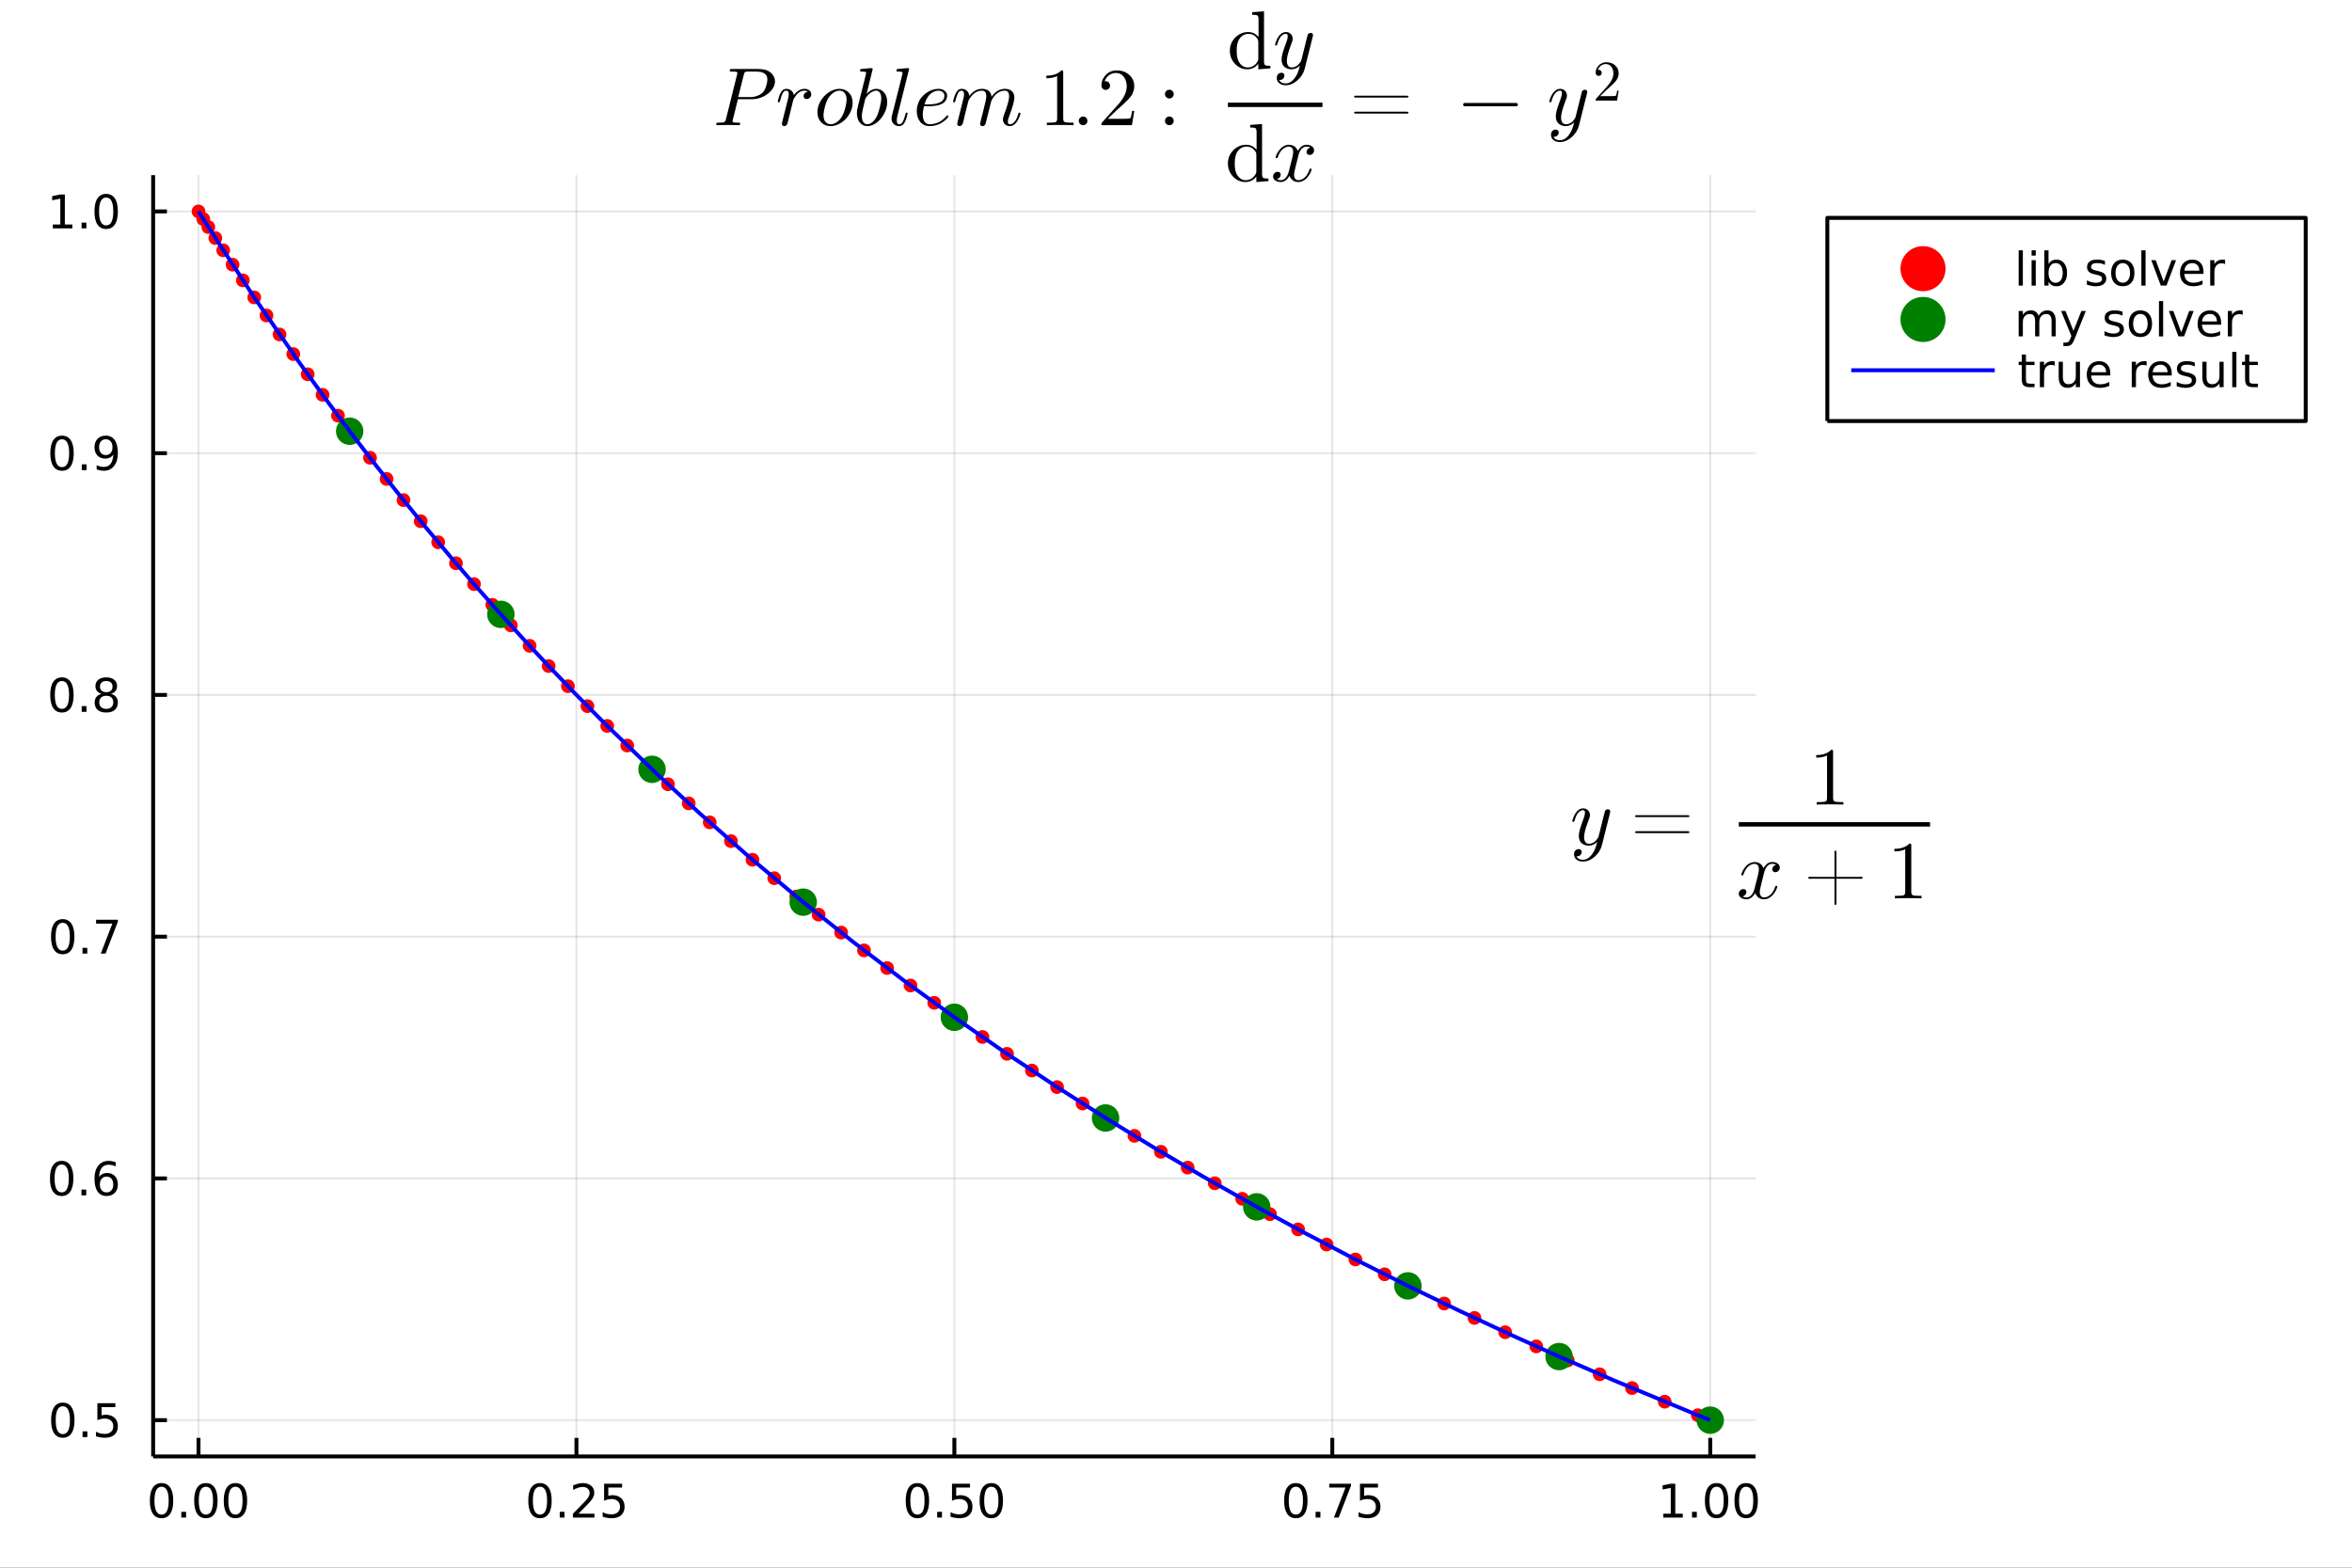 <?xml version="1.0" encoding="utf-8"?>
<svg xmlns="http://www.w3.org/2000/svg" xmlns:xlink="http://www.w3.org/1999/xlink" width="600" height="400" viewBox="0 0 2400 1600">
<rect x="0" y="0" width="2400" height="1600" fill="#333333" stroke="none"/>
<defs>
  <clipPath id="clip880">
    <rect x="0" y="0" width="2400" height="1600"/>
  </clipPath>
</defs>
<path clip-path="url(#clip880)" d="
M0 1600 L2400 1600 L2400 0 L0 0  Z
  " fill="#ffffff" fill-rule="evenodd" fill-opacity="1"/>
<defs>
  <clipPath id="clip881">
    <rect x="480" y="0" width="1681" height="1600"/>
  </clipPath>
</defs>
<defs>
  <clipPath id="clip882">
    <rect x="156" y="178" width="1636" height="1309"/>
  </clipPath>
</defs>
<path clip-path="url(#clip880)" d="
M156.274 1486.45 L1791.41 1486.45 L1791.41 178.778 L156.274 178.778  Z
  " fill="#ffffff" fill-rule="evenodd" fill-opacity="1"/>
<polyline clip-path="url(#clip882)" style="stroke:#000000; stroke-linecap:butt; stroke-linejoin:round; stroke-width:2; stroke-opacity:0.1; fill:none" points="
  202.552,1486.45 202.552,178.778 
  "/>
<polyline clip-path="url(#clip882)" style="stroke:#000000; stroke-linecap:butt; stroke-linejoin:round; stroke-width:2; stroke-opacity:0.1; fill:none" points="
  588.198,1486.45 588.198,178.778 
  "/>
<polyline clip-path="url(#clip882)" style="stroke:#000000; stroke-linecap:butt; stroke-linejoin:round; stroke-width:2; stroke-opacity:0.1; fill:none" points="
  973.844,1486.45 973.844,178.778 
  "/>
<polyline clip-path="url(#clip882)" style="stroke:#000000; stroke-linecap:butt; stroke-linejoin:round; stroke-width:2; stroke-opacity:0.1; fill:none" points="
  1359.49,1486.45 1359.49,178.778 
  "/>
<polyline clip-path="url(#clip882)" style="stroke:#000000; stroke-linecap:butt; stroke-linejoin:round; stroke-width:2; stroke-opacity:0.1; fill:none" points="
  1745.14,1486.45 1745.14,178.778 
  "/>
<polyline clip-path="url(#clip880)" style="stroke:#000000; stroke-linecap:butt; stroke-linejoin:round; stroke-width:4; stroke-opacity:1; fill:none" points="
  156.274,1486.45 1791.41,1486.45 
  "/>
<polyline clip-path="url(#clip880)" style="stroke:#000000; stroke-linecap:butt; stroke-linejoin:round; stroke-width:4; stroke-opacity:1; fill:none" points="
  202.552,1486.45 202.552,1467.55 
  "/>
<polyline clip-path="url(#clip880)" style="stroke:#000000; stroke-linecap:butt; stroke-linejoin:round; stroke-width:4; stroke-opacity:1; fill:none" points="
  588.198,1486.45 588.198,1467.55 
  "/>
<polyline clip-path="url(#clip880)" style="stroke:#000000; stroke-linecap:butt; stroke-linejoin:round; stroke-width:4; stroke-opacity:1; fill:none" points="
  973.844,1486.45 973.844,1467.55 
  "/>
<polyline clip-path="url(#clip880)" style="stroke:#000000; stroke-linecap:butt; stroke-linejoin:round; stroke-width:4; stroke-opacity:1; fill:none" points="
  1359.49,1486.45 1359.49,1467.55 
  "/>
<polyline clip-path="url(#clip880)" style="stroke:#000000; stroke-linecap:butt; stroke-linejoin:round; stroke-width:4; stroke-opacity:1; fill:none" points="
  1745.14,1486.45 1745.14,1467.55 
  "/>
<path clip-path="url(#clip880)" d="M164.855 1517.37 Q161.244 1517.37 159.415 1520.93 Q157.61 1524.47 157.61 1531.6 Q157.61 1538.71 159.415 1542.27 Q161.244 1545.82 164.855 1545.82 Q168.489 1545.82 170.295 1542.27 Q172.124 1538.71 172.124 1531.6 Q172.124 1524.47 170.295 1520.93 Q168.489 1517.37 164.855 1517.37 M164.855 1513.66 Q170.665 1513.66 173.721 1518.27 Q176.8 1522.85 176.8 1531.6 Q176.8 1540.33 173.721 1544.94 Q170.665 1549.52 164.855 1549.52 Q159.045 1549.52 155.966 1544.94 Q152.911 1540.33 152.911 1531.6 Q152.911 1522.85 155.966 1518.27 Q159.045 1513.66 164.855 1513.66 Z" fill="#000000" fill-rule="evenodd" fill-opacity="1" /><path clip-path="url(#clip880)" d="M185.017 1542.97 L189.901 1542.97 L189.901 1548.85 L185.017 1548.85 L185.017 1542.97 Z" fill="#000000" fill-rule="evenodd" fill-opacity="1" /><path clip-path="url(#clip880)" d="M210.086 1517.37 Q206.475 1517.37 204.647 1520.93 Q202.841 1524.47 202.841 1531.6 Q202.841 1538.71 204.647 1542.27 Q206.475 1545.82 210.086 1545.82 Q213.721 1545.82 215.526 1542.27 Q217.355 1538.71 217.355 1531.6 Q217.355 1524.47 215.526 1520.93 Q213.721 1517.37 210.086 1517.37 M210.086 1513.66 Q215.897 1513.66 218.952 1518.27 Q222.031 1522.85 222.031 1531.6 Q222.031 1540.33 218.952 1544.94 Q215.897 1549.52 210.086 1549.52 Q204.276 1549.52 201.198 1544.94 Q198.142 1540.33 198.142 1531.6 Q198.142 1522.85 201.198 1518.27 Q204.276 1513.66 210.086 1513.66 Z" fill="#000000" fill-rule="evenodd" fill-opacity="1" /><path clip-path="url(#clip880)" d="M240.248 1517.37 Q236.637 1517.37 234.808 1520.93 Q233.003 1524.47 233.003 1531.6 Q233.003 1538.71 234.808 1542.27 Q236.637 1545.82 240.248 1545.82 Q243.882 1545.82 245.688 1542.27 Q247.517 1538.71 247.517 1531.6 Q247.517 1524.47 245.688 1520.93 Q243.882 1517.37 240.248 1517.37 M240.248 1513.66 Q246.058 1513.66 249.114 1518.27 Q252.193 1522.85 252.193 1531.6 Q252.193 1540.33 249.114 1544.94 Q246.058 1549.52 240.248 1549.52 Q234.438 1549.52 231.359 1544.94 Q228.304 1540.33 228.304 1531.6 Q228.304 1522.85 231.359 1518.27 Q234.438 1513.66 240.248 1513.66 Z" fill="#000000" fill-rule="evenodd" fill-opacity="1" /><path clip-path="url(#clip880)" d="M550.999 1517.37 Q547.388 1517.37 545.559 1520.93 Q543.754 1524.47 543.754 1531.6 Q543.754 1538.71 545.559 1542.27 Q547.388 1545.82 550.999 1545.82 Q554.633 1545.82 556.439 1542.27 Q558.267 1538.71 558.267 1531.6 Q558.267 1524.47 556.439 1520.93 Q554.633 1517.37 550.999 1517.37 M550.999 1513.66 Q556.809 1513.66 559.865 1518.27 Q562.943 1522.85 562.943 1531.6 Q562.943 1540.33 559.865 1544.94 Q556.809 1549.52 550.999 1549.52 Q545.189 1549.52 542.11 1544.94 Q539.055 1540.33 539.055 1531.6 Q539.055 1522.85 542.11 1518.27 Q545.189 1513.66 550.999 1513.66 Z" fill="#000000" fill-rule="evenodd" fill-opacity="1" /><path clip-path="url(#clip880)" d="M571.161 1542.97 L576.045 1542.97 L576.045 1548.85 L571.161 1548.85 L571.161 1542.97 Z" fill="#000000" fill-rule="evenodd" fill-opacity="1" /><path clip-path="url(#clip880)" d="M590.258 1544.91 L606.577 1544.91 L606.577 1548.85 L584.633 1548.85 L584.633 1544.91 Q587.295 1542.16 591.878 1537.53 Q596.485 1532.88 597.665 1531.53 Q599.911 1529.01 600.79 1527.27 Q601.693 1525.51 601.693 1523.82 Q601.693 1521.07 599.749 1519.33 Q597.827 1517.6 594.726 1517.6 Q592.526 1517.6 590.073 1518.36 Q587.642 1519.13 584.864 1520.68 L584.864 1515.95 Q587.689 1514.82 590.142 1514.24 Q592.596 1513.66 594.633 1513.66 Q600.003 1513.66 603.198 1516.35 Q606.392 1519.03 606.392 1523.52 Q606.392 1525.65 605.582 1527.57 Q604.795 1529.47 602.688 1532.07 Q602.11 1532.74 599.008 1535.95 Q595.906 1539.15 590.258 1544.91 Z" fill="#000000" fill-rule="evenodd" fill-opacity="1" /><path clip-path="url(#clip880)" d="M616.438 1514.29 L634.795 1514.29 L634.795 1518.22 L620.721 1518.22 L620.721 1526.7 Q621.739 1526.35 622.758 1526.19 Q623.776 1526 624.795 1526 Q630.582 1526 633.961 1529.17 Q637.341 1532.34 637.341 1537.76 Q637.341 1543.34 633.869 1546.44 Q630.397 1549.52 624.077 1549.52 Q621.901 1549.52 619.633 1549.15 Q617.387 1548.78 614.98 1548.04 L614.98 1543.34 Q617.063 1544.47 619.286 1545.03 Q621.508 1545.58 623.985 1545.58 Q627.989 1545.58 630.327 1543.48 Q632.665 1541.37 632.665 1537.76 Q632.665 1534.15 630.327 1532.04 Q627.989 1529.94 623.985 1529.94 Q622.11 1529.94 620.235 1530.35 Q618.383 1530.77 616.438 1531.65 L616.438 1514.29 Z" fill="#000000" fill-rule="evenodd" fill-opacity="1" /><path clip-path="url(#clip880)" d="M936.147 1517.37 Q932.536 1517.37 930.708 1520.93 Q928.902 1524.47 928.902 1531.6 Q928.902 1538.71 930.708 1542.27 Q932.536 1545.82 936.147 1545.82 Q939.782 1545.82 941.587 1542.27 Q943.416 1538.71 943.416 1531.6 Q943.416 1524.47 941.587 1520.93 Q939.782 1517.37 936.147 1517.37 M936.147 1513.66 Q941.957 1513.66 945.013 1518.27 Q948.092 1522.85 948.092 1531.6 Q948.092 1540.33 945.013 1544.94 Q941.957 1549.52 936.147 1549.52 Q930.337 1549.52 927.258 1544.94 Q924.203 1540.33 924.203 1531.6 Q924.203 1522.85 927.258 1518.27 Q930.337 1513.66 936.147 1513.66 Z" fill="#000000" fill-rule="evenodd" fill-opacity="1" /><path clip-path="url(#clip880)" d="M956.309 1542.97 L961.193 1542.97 L961.193 1548.85 L956.309 1548.85 L956.309 1542.97 Z" fill="#000000" fill-rule="evenodd" fill-opacity="1" /><path clip-path="url(#clip880)" d="M971.425 1514.29 L989.781 1514.29 L989.781 1518.22 L975.707 1518.22 L975.707 1526.7 Q976.726 1526.35 977.744 1526.19 Q978.763 1526 979.781 1526 Q985.568 1526 988.948 1529.17 Q992.328 1532.34 992.328 1537.76 Q992.328 1543.34 988.855 1546.44 Q985.383 1549.52 979.064 1549.52 Q976.888 1549.52 974.619 1549.15 Q972.374 1548.78 969.967 1548.04 L969.967 1543.34 Q972.05 1544.47 974.272 1545.03 Q976.494 1545.58 978.971 1545.58 Q982.976 1545.58 985.314 1543.48 Q987.652 1541.37 987.652 1537.76 Q987.652 1534.15 985.314 1532.04 Q982.976 1529.94 978.971 1529.94 Q977.096 1529.94 975.221 1530.35 Q973.369 1530.77 971.425 1531.65 L971.425 1514.29 Z" fill="#000000" fill-rule="evenodd" fill-opacity="1" /><path clip-path="url(#clip880)" d="M1011.54 1517.37 Q1007.93 1517.37 1006.1 1520.93 Q1004.3 1524.47 1004.3 1531.6 Q1004.3 1538.71 1006.1 1542.27 Q1007.93 1545.82 1011.54 1545.82 Q1015.17 1545.82 1016.98 1542.27 Q1018.81 1538.71 1018.81 1531.6 Q1018.81 1524.47 1016.98 1520.93 Q1015.17 1517.37 1011.54 1517.37 M1011.54 1513.66 Q1017.35 1513.66 1020.41 1518.27 Q1023.48 1522.85 1023.48 1531.6 Q1023.48 1540.33 1020.41 1544.94 Q1017.35 1549.52 1011.54 1549.52 Q1005.73 1549.52 1002.65 1544.94 Q999.596 1540.33 999.596 1531.6 Q999.596 1522.85 1002.65 1518.27 Q1005.73 1513.66 1011.54 1513.66 Z" fill="#000000" fill-rule="evenodd" fill-opacity="1" /><path clip-path="url(#clip880)" d="M1322.29 1517.37 Q1318.68 1517.37 1316.85 1520.93 Q1315.05 1524.47 1315.05 1531.6 Q1315.05 1538.71 1316.85 1542.27 Q1318.68 1545.82 1322.29 1545.82 Q1325.93 1545.82 1327.73 1542.27 Q1329.56 1538.71 1329.56 1531.6 Q1329.56 1524.47 1327.73 1520.93 Q1325.93 1517.37 1322.29 1517.37 M1322.29 1513.66 Q1328.1 1513.66 1331.16 1518.27 Q1334.24 1522.85 1334.24 1531.6 Q1334.24 1540.33 1331.16 1544.94 Q1328.1 1549.52 1322.29 1549.52 Q1316.48 1549.52 1313.4 1544.94 Q1310.35 1540.33 1310.35 1531.6 Q1310.35 1522.85 1313.4 1518.27 Q1316.48 1513.66 1322.29 1513.66 Z" fill="#000000" fill-rule="evenodd" fill-opacity="1" /><path clip-path="url(#clip880)" d="M1342.45 1542.97 L1347.34 1542.97 L1347.34 1548.85 L1342.45 1548.85 L1342.45 1542.97 Z" fill="#000000" fill-rule="evenodd" fill-opacity="1" /><path clip-path="url(#clip880)" d="M1356.34 1514.29 L1378.56 1514.29 L1378.56 1516.28 L1366.02 1548.85 L1361.13 1548.85 L1372.94 1518.22 L1356.34 1518.22 L1356.34 1514.29 Z" fill="#000000" fill-rule="evenodd" fill-opacity="1" /><path clip-path="url(#clip880)" d="M1387.73 1514.29 L1406.09 1514.29 L1406.09 1518.22 L1392.01 1518.22 L1392.01 1526.7 Q1393.03 1526.35 1394.05 1526.19 Q1395.07 1526 1396.09 1526 Q1401.87 1526 1405.25 1529.17 Q1408.63 1532.34 1408.63 1537.76 Q1408.63 1543.34 1405.16 1546.44 Q1401.69 1549.52 1395.37 1549.52 Q1393.19 1549.52 1390.92 1549.15 Q1388.68 1548.78 1386.27 1548.04 L1386.27 1543.34 Q1388.36 1544.47 1390.58 1545.03 Q1392.8 1545.58 1395.28 1545.58 Q1399.28 1545.58 1401.62 1543.48 Q1403.96 1541.37 1403.96 1537.76 Q1403.96 1534.15 1401.62 1532.04 Q1399.28 1529.94 1395.28 1529.94 Q1393.4 1529.94 1391.53 1530.35 Q1389.67 1530.77 1387.73 1531.65 L1387.73 1514.29 Z" fill="#000000" fill-rule="evenodd" fill-opacity="1" /><path clip-path="url(#clip880)" d="M1697.21 1544.91 L1704.85 1544.91 L1704.85 1518.55 L1696.54 1520.21 L1696.54 1515.95 L1704.8 1514.29 L1709.48 1514.29 L1709.48 1544.91 L1717.12 1544.91 L1717.12 1548.85 L1697.21 1548.85 L1697.21 1544.91 Z" fill="#000000" fill-rule="evenodd" fill-opacity="1" /><path clip-path="url(#clip880)" d="M1726.56 1542.97 L1731.44 1542.97 L1731.44 1548.85 L1726.56 1548.85 L1726.56 1542.97 Z" fill="#000000" fill-rule="evenodd" fill-opacity="1" /><path clip-path="url(#clip880)" d="M1751.63 1517.37 Q1748.02 1517.37 1746.19 1520.93 Q1744.38 1524.47 1744.38 1531.6 Q1744.38 1538.71 1746.19 1542.27 Q1748.02 1545.82 1751.63 1545.82 Q1755.26 1545.82 1757.07 1542.27 Q1758.9 1538.71 1758.9 1531.6 Q1758.9 1524.47 1757.07 1520.93 Q1755.26 1517.37 1751.63 1517.37 M1751.63 1513.66 Q1757.44 1513.66 1760.49 1518.27 Q1763.57 1522.85 1763.57 1531.6 Q1763.57 1540.33 1760.49 1544.94 Q1757.44 1549.52 1751.63 1549.52 Q1745.82 1549.52 1742.74 1544.94 Q1739.68 1540.33 1739.68 1531.6 Q1739.68 1522.85 1742.74 1518.27 Q1745.82 1513.66 1751.63 1513.66 Z" fill="#000000" fill-rule="evenodd" fill-opacity="1" /><path clip-path="url(#clip880)" d="M1781.79 1517.37 Q1778.18 1517.37 1776.35 1520.93 Q1774.55 1524.47 1774.55 1531.6 Q1774.55 1538.71 1776.35 1542.27 Q1778.18 1545.82 1781.79 1545.82 Q1785.43 1545.82 1787.23 1542.27 Q1789.06 1538.71 1789.06 1531.6 Q1789.06 1524.47 1787.23 1520.93 Q1785.43 1517.37 1781.79 1517.37 M1781.79 1513.66 Q1787.6 1513.66 1790.66 1518.27 Q1793.74 1522.85 1793.74 1531.6 Q1793.74 1540.33 1790.66 1544.94 Q1787.6 1549.52 1781.79 1549.52 Q1775.98 1549.52 1772.9 1544.94 Q1769.85 1540.33 1769.85 1531.6 Q1769.85 1522.85 1772.9 1518.27 Q1775.98 1513.66 1781.79 1513.66 Z" fill="#000000" fill-rule="evenodd" fill-opacity="1" /><polyline clip-path="url(#clip882)" style="stroke:#000000; stroke-linecap:butt; stroke-linejoin:round; stroke-width:2; stroke-opacity:0.1; fill:none" points="
  156.274,1449.44 1791.41,1449.44 
  "/>
<polyline clip-path="url(#clip882)" style="stroke:#000000; stroke-linecap:butt; stroke-linejoin:round; stroke-width:2; stroke-opacity:0.1; fill:none" points="
  156.274,1202.71 1791.41,1202.71 
  "/>
<polyline clip-path="url(#clip882)" style="stroke:#000000; stroke-linecap:butt; stroke-linejoin:round; stroke-width:2; stroke-opacity:0.1; fill:none" points="
  156.274,955.978 1791.41,955.978 
  "/>
<polyline clip-path="url(#clip882)" style="stroke:#000000; stroke-linecap:butt; stroke-linejoin:round; stroke-width:2; stroke-opacity:0.1; fill:none" points="
  156.274,709.248 1791.41,709.248 
  "/>
<polyline clip-path="url(#clip882)" style="stroke:#000000; stroke-linecap:butt; stroke-linejoin:round; stroke-width:2; stroke-opacity:0.1; fill:none" points="
  156.274,462.518 1791.41,462.518 
  "/>
<polyline clip-path="url(#clip882)" style="stroke:#000000; stroke-linecap:butt; stroke-linejoin:round; stroke-width:2; stroke-opacity:0.1; fill:none" points="
  156.274,215.788 1791.41,215.788 
  "/>
<polyline clip-path="url(#clip880)" style="stroke:#000000; stroke-linecap:butt; stroke-linejoin:round; stroke-width:4; stroke-opacity:1; fill:none" points="
  156.274,1486.45 156.274,178.778 
  "/>
<polyline clip-path="url(#clip880)" style="stroke:#000000; stroke-linecap:butt; stroke-linejoin:round; stroke-width:4; stroke-opacity:1; fill:none" points="
  156.274,1449.44 170.342,1449.44 
  "/>
<polyline clip-path="url(#clip880)" style="stroke:#000000; stroke-linecap:butt; stroke-linejoin:round; stroke-width:4; stroke-opacity:1; fill:none" points="
  156.274,1202.71 170.342,1202.71 
  "/>
<polyline clip-path="url(#clip880)" style="stroke:#000000; stroke-linecap:butt; stroke-linejoin:round; stroke-width:4; stroke-opacity:1; fill:none" points="
  156.274,955.978 170.342,955.978 
  "/>
<polyline clip-path="url(#clip880)" style="stroke:#000000; stroke-linecap:butt; stroke-linejoin:round; stroke-width:4; stroke-opacity:1; fill:none" points="
  156.274,709.248 170.342,709.248 
  "/>
<polyline clip-path="url(#clip880)" style="stroke:#000000; stroke-linecap:butt; stroke-linejoin:round; stroke-width:4; stroke-opacity:1; fill:none" points="
  156.274,462.518 170.342,462.518 
  "/>
<polyline clip-path="url(#clip880)" style="stroke:#000000; stroke-linecap:butt; stroke-linejoin:round; stroke-width:4; stroke-opacity:1; fill:none" points="
  156.274,215.788 170.342,215.788 
  "/>
<path clip-path="url(#clip880)" d="M64.094 1435.24 Q60.483 1435.24 58.654 1438.8 Q56.849 1442.34 56.849 1449.47 Q56.849 1456.58 58.654 1460.14 Q60.483 1463.69 64.094 1463.69 Q67.728 1463.69 69.534 1460.14 Q71.362 1456.58 71.362 1449.47 Q71.362 1442.34 69.534 1438.8 Q67.728 1435.24 64.094 1435.24 M64.094 1431.53 Q69.904 1431.53 72.96 1436.14 Q76.038 1440.72 76.038 1449.47 Q76.038 1458.2 72.96 1462.81 Q69.904 1467.39 64.094 1467.39 Q58.284 1467.39 55.205 1462.81 Q52.15 1458.2 52.15 1449.47 Q52.15 1440.72 55.205 1436.14 Q58.284 1431.53 64.094 1431.53 Z" fill="#000000" fill-rule="evenodd" fill-opacity="1" /><path clip-path="url(#clip880)" d="M84.256 1460.84 L89.14 1460.84 L89.14 1466.72 L84.256 1466.72 L84.256 1460.84 Z" fill="#000000" fill-rule="evenodd" fill-opacity="1" /><path clip-path="url(#clip880)" d="M99.371 1432.16 L117.728 1432.16 L117.728 1436.09 L103.654 1436.09 L103.654 1444.57 Q104.672 1444.22 105.691 1444.06 Q106.709 1443.87 107.728 1443.87 Q113.515 1443.87 116.895 1447.04 Q120.274 1450.21 120.274 1455.63 Q120.274 1461.21 116.802 1464.31 Q113.33 1467.39 107.01 1467.39 Q104.834 1467.39 102.566 1467.02 Q100.321 1466.65 97.913 1465.91 L97.913 1461.21 Q99.996 1462.34 102.219 1462.9 Q104.441 1463.45 106.918 1463.45 Q110.922 1463.45 113.26 1461.35 Q115.598 1459.24 115.598 1455.63 Q115.598 1452.02 113.26 1449.91 Q110.922 1447.81 106.918 1447.81 Q105.043 1447.81 103.168 1448.22 Q101.316 1448.64 99.371 1449.52 L99.371 1432.16 Z" fill="#000000" fill-rule="evenodd" fill-opacity="1" /><path clip-path="url(#clip880)" d="M62.937 1188.51 Q59.325 1188.51 57.497 1192.07 Q55.691 1195.61 55.691 1202.74 Q55.691 1209.85 57.497 1213.41 Q59.325 1216.96 62.937 1216.96 Q66.571 1216.96 68.376 1213.41 Q70.205 1209.85 70.205 1202.74 Q70.205 1195.61 68.376 1192.07 Q66.571 1188.51 62.937 1188.51 M62.937 1184.8 Q68.747 1184.8 71.802 1189.41 Q74.881 1193.99 74.881 1202.74 Q74.881 1211.47 71.802 1216.08 Q68.747 1220.66 62.937 1220.66 Q57.126 1220.66 54.048 1216.08 Q50.992 1211.47 50.992 1202.74 Q50.992 1193.99 54.048 1189.41 Q57.126 1184.8 62.937 1184.8 Z" fill="#000000" fill-rule="evenodd" fill-opacity="1" /><path clip-path="url(#clip880)" d="M83.098 1214.11 L87.983 1214.11 L87.983 1219.99 L83.098 1219.99 L83.098 1214.11 Z" fill="#000000" fill-rule="evenodd" fill-opacity="1" /><path clip-path="url(#clip880)" d="M108.746 1200.84 Q105.598 1200.84 103.746 1203 Q101.918 1205.15 101.918 1208.9 Q101.918 1212.63 103.746 1214.8 Q105.598 1216.96 108.746 1216.96 Q111.895 1216.96 113.723 1214.8 Q115.575 1212.63 115.575 1208.9 Q115.575 1205.15 113.723 1203 Q111.895 1200.84 108.746 1200.84 M118.029 1186.19 L118.029 1190.45 Q116.27 1189.62 114.464 1189.18 Q112.682 1188.74 110.922 1188.74 Q106.293 1188.74 103.839 1191.86 Q101.409 1194.99 101.061 1201.31 Q102.427 1199.29 104.487 1198.23 Q106.547 1197.14 109.024 1197.14 Q114.233 1197.14 117.242 1200.31 Q120.274 1203.46 120.274 1208.9 Q120.274 1214.22 117.126 1217.44 Q113.978 1220.66 108.746 1220.66 Q102.751 1220.66 99.58 1216.08 Q96.409 1211.47 96.409 1202.74 Q96.409 1194.55 100.297 1189.69 Q104.186 1184.8 110.737 1184.8 Q112.496 1184.8 114.279 1185.15 Q116.084 1185.5 118.029 1186.19 Z" fill="#000000" fill-rule="evenodd" fill-opacity="1" /><path clip-path="url(#clip880)" d="M64.001 941.777 Q60.39 941.777 58.562 945.342 Q56.756 948.883 56.756 956.013 Q56.756 963.119 58.562 966.684 Q60.39 970.226 64.001 970.226 Q67.636 970.226 69.441 966.684 Q71.27 963.119 71.27 956.013 Q71.27 948.883 69.441 945.342 Q67.636 941.777 64.001 941.777 M64.001 938.073 Q69.811 938.073 72.867 942.68 Q75.946 947.263 75.946 956.013 Q75.946 964.74 72.867 969.346 Q69.811 973.929 64.001 973.929 Q58.191 973.929 55.112 969.346 Q52.057 964.74 52.057 956.013 Q52.057 947.263 55.112 942.68 Q58.191 938.073 64.001 938.073 Z" fill="#000000" fill-rule="evenodd" fill-opacity="1" /><path clip-path="url(#clip880)" d="M84.163 967.379 L89.047 967.379 L89.047 973.258 L84.163 973.258 L84.163 967.379 Z" fill="#000000" fill-rule="evenodd" fill-opacity="1" /><path clip-path="url(#clip880)" d="M98.052 938.698 L120.274 938.698 L120.274 940.689 L107.728 973.258 L102.844 973.258 L114.649 942.633 L98.052 942.633 L98.052 938.698 Z" fill="#000000" fill-rule="evenodd" fill-opacity="1" /><path clip-path="url(#clip880)" d="M63.191 695.047 Q59.58 695.047 57.751 698.612 Q55.946 702.153 55.946 709.283 Q55.946 716.389 57.751 719.954 Q59.58 723.496 63.191 723.496 Q66.825 723.496 68.631 719.954 Q70.46 716.389 70.46 709.283 Q70.46 702.153 68.631 698.612 Q66.825 695.047 63.191 695.047 M63.191 691.343 Q69.001 691.343 72.057 695.95 Q75.135 700.533 75.135 709.283 Q75.135 718.01 72.057 722.616 Q69.001 727.199 63.191 727.199 Q57.381 727.199 54.302 722.616 Q51.247 718.01 51.247 709.283 Q51.247 700.533 54.302 695.95 Q57.381 691.343 63.191 691.343 Z" fill="#000000" fill-rule="evenodd" fill-opacity="1" /><path clip-path="url(#clip880)" d="M83.353 720.648 L88.237 720.648 L88.237 726.528 L83.353 726.528 L83.353 720.648 Z" fill="#000000" fill-rule="evenodd" fill-opacity="1" /><path clip-path="url(#clip880)" d="M108.422 710.116 Q105.089 710.116 103.168 711.899 Q101.27 713.681 101.27 716.806 Q101.27 719.931 103.168 721.713 Q105.089 723.496 108.422 723.496 Q111.756 723.496 113.677 721.713 Q115.598 719.908 115.598 716.806 Q115.598 713.681 113.677 711.899 Q111.779 710.116 108.422 710.116 M103.746 708.125 Q100.737 707.385 99.047 705.324 Q97.381 703.264 97.381 700.301 Q97.381 696.158 100.321 693.75 Q103.284 691.343 108.422 691.343 Q113.584 691.343 116.524 693.75 Q119.464 696.158 119.464 700.301 Q119.464 703.264 117.774 705.324 Q116.108 707.385 113.121 708.125 Q116.501 708.912 118.376 711.204 Q120.274 713.496 120.274 716.806 Q120.274 721.829 117.195 724.514 Q114.14 727.199 108.422 727.199 Q102.705 727.199 99.626 724.514 Q96.571 721.829 96.571 716.806 Q96.571 713.496 98.469 711.204 Q100.367 708.912 103.746 708.125 M102.034 700.741 Q102.034 703.426 103.7 704.931 Q105.39 706.436 108.422 706.436 Q111.432 706.436 113.121 704.931 Q114.834 703.426 114.834 700.741 Q114.834 698.056 113.121 696.551 Q111.432 695.047 108.422 695.047 Q105.39 695.047 103.7 696.551 Q102.034 698.056 102.034 700.741 Z" fill="#000000" fill-rule="evenodd" fill-opacity="1" /><path clip-path="url(#clip880)" d="M63.284 448.317 Q59.673 448.317 57.844 451.881 Q56.038 455.423 56.038 462.553 Q56.038 469.659 57.844 473.224 Q59.673 476.766 63.284 476.766 Q66.918 476.766 68.724 473.224 Q70.552 469.659 70.552 462.553 Q70.552 455.423 68.724 451.881 Q66.918 448.317 63.284 448.317 M63.284 444.613 Q69.094 444.613 72.149 449.219 Q75.228 453.803 75.228 462.553 Q75.228 471.28 72.149 475.886 Q69.094 480.469 63.284 480.469 Q57.474 480.469 54.395 475.886 Q51.339 471.28 51.339 462.553 Q51.339 453.803 54.395 449.219 Q57.474 444.613 63.284 444.613 Z" fill="#000000" fill-rule="evenodd" fill-opacity="1" /><path clip-path="url(#clip880)" d="M83.446 473.918 L88.33 473.918 L88.33 479.798 L83.446 479.798 L83.446 473.918 Z" fill="#000000" fill-rule="evenodd" fill-opacity="1" /><path clip-path="url(#clip880)" d="M98.654 479.08 L98.654 474.821 Q100.413 475.654 102.219 476.094 Q104.024 476.534 105.76 476.534 Q110.39 476.534 112.82 473.432 Q115.274 470.307 115.621 463.965 Q114.279 465.955 112.219 467.02 Q110.158 468.085 107.658 468.085 Q102.473 468.085 99.441 464.96 Q96.432 461.812 96.432 456.372 Q96.432 451.048 99.58 447.831 Q102.728 444.613 107.959 444.613 Q113.955 444.613 117.103 449.219 Q120.274 453.803 120.274 462.553 Q120.274 470.724 116.385 475.608 Q112.52 480.469 105.969 480.469 Q104.209 480.469 102.404 480.122 Q100.598 479.775 98.654 479.08 M107.959 464.428 Q111.108 464.428 112.936 462.275 Q114.788 460.122 114.788 456.372 Q114.788 452.645 112.936 450.493 Q111.108 448.317 107.959 448.317 Q104.811 448.317 102.959 450.493 Q101.131 452.645 101.131 456.372 Q101.131 460.122 102.959 462.275 Q104.811 464.428 107.959 464.428 Z" fill="#000000" fill-rule="evenodd" fill-opacity="1" /><path clip-path="url(#clip880)" d="M53.909 229.133 L61.548 229.133 L61.548 202.767 L53.237 204.434 L53.237 200.175 L61.501 198.508 L66.177 198.508 L66.177 229.133 L73.816 229.133 L73.816 233.068 L53.909 233.068 L53.909 229.133 Z" fill="#000000" fill-rule="evenodd" fill-opacity="1" /><path clip-path="url(#clip880)" d="M83.26 227.188 L88.145 227.188 L88.145 233.068 L83.26 233.068 L83.26 227.188 Z" fill="#000000" fill-rule="evenodd" fill-opacity="1" /><path clip-path="url(#clip880)" d="M108.33 201.587 Q104.719 201.587 102.89 205.151 Q101.084 208.693 101.084 215.823 Q101.084 222.929 102.89 226.494 Q104.719 230.035 108.33 230.035 Q111.964 230.035 113.77 226.494 Q115.598 222.929 115.598 215.823 Q115.598 208.693 113.77 205.151 Q111.964 201.587 108.33 201.587 M108.33 197.883 Q114.14 197.883 117.195 202.489 Q120.274 207.073 120.274 215.823 Q120.274 224.549 117.195 229.156 Q114.14 233.739 108.33 233.739 Q102.52 233.739 99.441 229.156 Q96.385 224.549 96.385 215.823 Q96.385 207.073 99.441 202.489 Q102.52 197.883 108.33 197.883 Z" fill="#000000" fill-rule="evenodd" fill-opacity="1" /><path clip-path="url(#clip880)" d="M790.807 83.093 Q790.807 87.684 787.405 91.906 Q784.044 96.128 778.551 98.71 Q773.1 101.252 767.238 101.252 L752.974 101.252 L747.768 122.238 Q747.727 122.361 747.604 122.894 Q747.481 123.386 747.481 123.673 Q747.481 124.697 748.752 124.943 Q750.064 125.189 752.974 125.189 Q754.859 125.189 755.146 125.517 Q755.31 125.722 755.31 126.091 Q755.31 126.665 755.146 127.075 Q754.982 127.444 754.654 127.567 Q754.367 127.69 754.162 127.731 Q753.958 127.772 753.63 127.772 Q752.769 127.772 750.924 127.69 Q749.121 127.608 748.178 127.608 L742.808 127.526 L732.151 127.772 Q730.881 127.772 730.881 126.747 Q730.881 125.968 731.208 125.64 Q731.536 125.271 731.905 125.23 Q732.274 125.189 733.217 125.189 Q735.266 125.189 736.496 125.066 Q737.726 124.943 738.505 124.779 Q739.324 124.574 739.734 124.001 Q740.185 123.427 740.39 122.935 Q740.595 122.402 740.882 121.213 L752.113 76.125 Q752.441 74.772 752.441 74.567 Q752.441 73.871 752.031 73.625 Q751.662 73.338 750.596 73.215 Q748.547 73.051 746.989 73.051 Q745.965 73.051 745.555 73.01 Q745.186 72.969 744.858 72.764 Q744.571 72.518 744.571 72.026 Q744.571 71.247 744.899 70.919 Q745.268 70.551 745.678 70.51 Q746.088 70.428 747.071 70.428 L774.288 70.428 Q782.117 70.428 786.462 74.158 Q790.807 77.888 790.807 83.093 M783.019 81.085 Q783.019 73.051 771.583 73.051 L763.549 73.051 Q760.885 73.051 760.229 73.543 Q759.573 73.994 758.999 76.248 L753.302 99.079 L765.148 99.079 Q773.1 99.079 778.059 94.611 Q780.314 92.562 781.666 88.299 Q783.019 84.036 783.019 81.085 Z" fill="#000000" fill-rule="evenodd" fill-opacity="1" /><path clip-path="url(#clip880)" d="M827.817 96.128 Q827.817 98.3 826.382 99.694 Q824.989 101.088 823.185 101.088 Q821.627 101.088 820.808 100.186 Q819.988 99.284 819.988 98.136 Q819.988 96.497 821.259 95.144 Q822.529 93.791 824.374 93.505 Q823.021 92.521 820.849 92.521 Q817.283 92.521 814.126 95.267 Q812.733 96.538 811.216 98.874 Q809.7 101.17 809.413 102.153 L806.748 113.097 Q806.502 114.327 804.986 120.23 Q803.51 126.091 803.387 126.337 Q802.977 127.485 802.076 128.1 Q801.174 128.714 800.272 128.714 Q799.247 128.714 798.55 128.1 Q797.854 127.485 797.854 126.419 Q797.854 126.255 797.977 125.64 Q798.1 125.025 798.305 124.165 Q798.509 123.304 798.591 122.812 L803.469 103.424 Q804.371 99.899 804.576 98.792 Q804.822 97.644 804.822 96.374 Q804.822 94.16 804.125 93.341 Q803.428 92.521 802.198 92.521 Q800.067 92.521 798.673 95.062 Q797.28 97.603 796.091 102.522 Q795.722 103.875 795.476 104.162 Q795.271 104.449 794.656 104.449 Q793.632 104.408 793.632 103.588 Q793.632 103.383 793.96 102.071 Q794.288 100.719 794.902 98.751 Q795.558 96.743 796.255 95.472 Q796.665 94.611 797.034 94.037 Q797.403 93.464 798.141 92.562 Q798.878 91.66 799.985 91.168 Q801.092 90.676 802.444 90.676 Q805.396 90.676 807.486 92.48 Q809.618 94.283 810.109 97.112 Q811.134 95.636 812.405 94.365 Q813.675 93.054 816.012 91.865 Q818.348 90.676 820.849 90.676 Q823.964 90.676 825.89 92.275 Q827.817 93.832 827.817 96.128 Z" fill="#000000" fill-rule="evenodd" fill-opacity="1" /><path clip-path="url(#clip880)" d="M870.042 104.859 Q870.042 109.326 868.075 113.753 Q866.107 118.139 862.951 121.418 Q859.836 124.656 855.737 126.706 Q851.638 128.714 847.539 128.714 Q841.678 128.714 837.866 124.738 Q834.095 120.721 834.095 114.491 Q834.095 108.671 837.333 103.137 Q840.612 97.562 845.859 94.119 Q851.105 90.676 856.598 90.676 Q862.377 90.676 866.189 94.57 Q870.042 98.464 870.042 104.859 M863.894 101.579 Q863.894 97.603 861.968 95.062 Q860.041 92.521 856.516 92.521 Q855.491 92.521 854.303 92.849 Q853.114 93.136 851.556 93.915 Q850.04 94.693 848.318 96.333 Q846.638 97.931 845.162 100.227 Q843.235 103.26 841.76 108.835 Q840.325 114.368 840.325 117.688 Q840.325 122.279 842.457 124.574 Q844.588 126.829 847.621 126.829 Q850.573 126.829 853.688 124.779 Q856.844 122.689 859.016 119.123 Q861.189 115.434 862.541 110.023 Q863.894 104.572 863.894 101.579 Z" fill="#000000" fill-rule="evenodd" fill-opacity="1" /><path clip-path="url(#clip880)" d="M905.313 104.08 Q905.313 109.982 902.32 115.762 Q899.369 121.5 894.614 125.107 Q889.901 128.714 885.064 128.714 Q880.35 128.714 877.358 125.107 Q874.407 121.459 874.407 115.516 Q874.407 113.425 874.653 111.95 Q874.899 110.474 875.759 107.031 L882.646 79.65 Q883.834 74.527 883.834 74.486 Q883.834 73.994 883.629 73.748 Q883.465 73.461 882.482 73.256 Q881.498 73.051 879.612 73.051 Q878.834 73.051 878.465 73.01 Q878.137 72.969 877.85 72.764 Q877.604 72.518 877.604 72.026 Q877.604 71.329 877.891 70.96 Q878.219 70.551 878.465 70.469 Q878.711 70.387 879.202 70.346 Q879.899 70.305 882.236 70.1 Q884.572 69.854 886.58 69.69 Q888.589 69.526 889.45 69.526 Q889.942 69.526 890.188 69.772 Q890.474 69.977 890.474 70.223 L890.515 70.428 L884.326 95.718 Q889.204 90.676 894.164 90.676 Q899.123 90.676 902.197 94.488 Q905.313 98.3 905.313 104.08 M899.246 100.391 Q899.246 96.497 897.771 94.529 Q896.336 92.521 893.959 92.521 Q891.95 92.521 889.327 94.037 Q886.703 95.554 883.916 99.243 Q883.383 99.94 883.178 100.35 Q883.014 100.76 882.646 102.153 L880.801 109.9 Q879.448 115.188 879.448 118.385 Q879.448 122.73 881.047 124.779 Q882.646 126.829 885.064 126.829 Q887.605 126.829 890.27 124.574 Q892.934 122.32 894.983 118.221 Q896.254 115.516 897.73 109.695 Q899.246 103.834 899.246 100.391 Z" fill="#000000" fill-rule="evenodd" fill-opacity="1" /><path clip-path="url(#clip880)" d="M927.667 70.428 L915.575 118.959 Q915.084 120.885 915.084 122.976 Q915.084 126.829 917.625 126.829 Q918.814 126.829 919.797 126.05 Q920.781 125.23 921.519 123.632 Q922.298 121.992 922.79 120.435 Q923.322 118.877 923.978 116.459 Q924.183 115.516 924.388 115.229 Q924.593 114.942 925.167 114.942 Q926.192 114.942 926.192 115.762 Q925.167 120.803 923.65 124.001 Q921.437 128.714 917.338 128.714 Q914.264 128.714 911.968 126.583 Q909.714 124.411 909.714 120.967 Q909.714 119.656 910.124 118.098 L920.699 76.125 L920.986 74.486 Q920.986 74.035 920.822 73.789 Q920.658 73.543 919.674 73.297 Q918.732 73.051 916.846 73.051 Q916.067 73.051 915.698 73.01 Q915.37 72.969 915.043 72.764 Q914.756 72.559 914.756 72.108 Q914.756 71.37 915.043 70.96 Q915.37 70.551 915.616 70.469 Q915.862 70.387 916.354 70.346 Q917.051 70.305 919.387 70.1 Q921.724 69.854 923.732 69.69 Q925.741 69.526 926.602 69.526 Q927.093 69.526 927.339 69.772 Q927.626 69.977 927.667 70.223 L927.667 70.428 Z" fill="#000000" fill-rule="evenodd" fill-opacity="1" /><path clip-path="url(#clip880)" d="M967.416 118.057 Q967.744 118.426 967.744 118.795 Q967.744 119.164 966.924 120.23 Q966.146 121.295 964.465 122.73 Q962.784 124.165 960.612 125.517 Q958.44 126.87 955.242 127.772 Q952.045 128.714 948.684 128.714 Q942.659 128.714 939.052 124.411 Q935.486 120.107 935.486 113.507 Q935.486 109.285 936.879 105.555 Q938.273 101.784 940.527 99.12 Q942.823 96.456 945.692 94.529 Q948.602 92.562 951.635 91.619 Q954.669 90.676 957.497 90.676 Q961.637 90.676 964.055 92.767 Q966.473 94.857 966.473 97.808 Q966.473 98.505 966.268 99.366 Q966.105 100.227 965.531 101.579 Q964.998 102.932 963.604 104.285 Q962.211 105.596 960.161 106.457 Q955.611 108.384 947.331 108.384 L942.864 108.384 Q941.552 113.671 941.552 117.114 Q941.552 118.467 941.798 119.861 Q942.044 121.213 942.7 122.935 Q943.396 124.656 944.954 125.763 Q946.553 126.829 948.848 126.829 Q949.586 126.829 950.365 126.788 Q951.184 126.747 953.234 126.296 Q955.324 125.845 957.169 125.066 Q959.013 124.288 961.35 122.607 Q963.727 120.885 965.613 118.549 Q966.268 117.688 966.719 117.688 Q967.088 117.688 967.416 118.057 M963.686 97.808 Q963.686 95.554 962.006 94.037 Q960.366 92.521 957.497 92.521 Q956.595 92.521 955.488 92.726 Q954.382 92.931 952.537 93.791 Q950.734 94.652 949.135 96.087 Q947.536 97.481 945.938 100.227 Q944.339 102.932 943.396 106.539 L946.84 106.539 Q948.028 106.539 948.889 106.539 Q949.75 106.498 951.635 106.334 Q953.562 106.17 954.955 105.883 Q956.349 105.555 958.112 104.9 Q959.874 104.244 960.981 103.383 Q962.129 102.481 962.907 101.047 Q963.686 99.612 963.686 97.808 Z" fill="#000000" fill-rule="evenodd" fill-opacity="1" /><path clip-path="url(#clip880)" d="M1041.31 115.762 Q1041.31 116.09 1040.95 117.36 Q1040.58 118.631 1039.67 120.599 Q1038.81 122.566 1037.58 124.37 Q1036.4 126.132 1034.43 127.444 Q1032.5 128.714 1030.29 128.714 Q1027.34 128.714 1025.37 126.747 Q1023.4 124.779 1023.4 121.828 Q1023.4 120.23 1024.51 117.196 Q1029.71 103.342 1029.71 98.382 Q1029.71 92.521 1025.16 92.521 Q1022.58 92.521 1020.25 93.587 Q1017.91 94.652 1016.39 96.128 Q1014.88 97.603 1013.69 99.284 Q1012.5 100.965 1011.97 102.071 Q1011.47 103.178 1011.35 103.67 L1006.31 123.919 Q1005.9 125.64 1005.61 126.46 Q1005.33 127.28 1004.55 127.977 Q1003.77 128.714 1002.54 128.714 Q1001.51 128.714 1000.78 128.1 Q1000.08 127.485 1000.08 126.419 Q1000.08 126.255 1000.28 125.394 Q1000.49 124.533 1000.78 123.345 Q1001.06 122.156 1001.19 121.459 Q1002.66 115.885 1002.87 115.106 L1005.2 105.35 Q1006.47 100.514 1006.47 98.382 Q1006.47 92.521 1001.92 92.521 Q999.669 92.521 997.538 93.382 Q995.447 94.201 994.013 95.349 Q992.578 96.497 991.266 98.095 Q989.996 99.653 989.34 100.719 Q988.725 101.743 988.233 102.768 L987.167 106.949 Q986.921 108.097 985.733 112.565 L983.888 120.148 Q982.577 125.804 982.29 126.337 Q981.88 127.485 980.978 128.1 Q980.076 128.714 979.174 128.714 Q978.15 128.714 977.453 128.1 Q976.756 127.485 976.756 126.419 Q976.756 126.255 976.879 125.64 Q977.002 125.025 977.207 124.165 Q977.412 123.304 977.494 122.812 L982.372 103.424 Q983.273 99.899 983.478 98.792 Q983.724 97.644 983.724 96.374 Q983.724 92.521 981.101 92.521 Q978.969 92.521 977.576 95.062 Q976.182 97.603 974.993 102.522 Q974.625 103.875 974.379 104.162 Q974.174 104.449 973.559 104.449 Q972.534 104.408 972.534 103.588 Q972.534 103.383 972.862 102.071 Q973.19 100.76 973.805 98.792 Q974.461 96.784 975.157 95.472 Q975.567 94.611 975.936 94.037 Q976.305 93.464 977.043 92.562 Q977.781 91.66 978.887 91.168 Q979.994 90.676 981.347 90.676 Q984.339 90.676 986.552 92.603 Q988.807 94.529 989.094 97.972 Q994.545 90.676 1002.17 90.676 Q1006.47 90.676 1009.06 92.849 Q1011.47 94.939 1011.76 98.792 Q1017.42 90.676 1025.45 90.676 Q1030.08 90.676 1032.58 93.095 Q1035.08 95.472 1035.08 99.653 Q1035.08 101.825 1033.98 105.965 Q1032.87 110.064 1032.13 112.114 Q1031.39 114.163 1029.96 118.098 Q1028.44 121.869 1028.44 124.083 Q1028.44 125.517 1028.94 126.173 Q1029.43 126.829 1030.49 126.829 Q1032.13 126.829 1033.57 125.886 Q1035 124.902 1036.03 123.304 Q1037.09 121.664 1037.79 120.025 Q1038.49 118.344 1039.02 116.459 Q1039.35 115.434 1039.51 115.188 Q1039.72 114.942 1040.29 114.942 Q1041.31 114.942 1041.31 115.762 Z" fill="#000000" fill-rule="evenodd" fill-opacity="1" /><path clip-path="url(#clip880)" d="M1067.71 79.855 L1067.71 77.232 Q1077.79 77.232 1083 71.862 Q1084.43 71.862 1084.68 72.19 Q1084.92 72.518 1084.92 74.035 L1084.92 121.131 Q1084.92 123.632 1086.15 124.411 Q1087.38 125.189 1092.75 125.189 L1095.42 125.189 L1095.42 127.772 Q1092.46 127.526 1081.81 127.526 Q1071.15 127.526 1068.24 127.772 L1068.24 125.189 L1070.9 125.189 Q1076.19 125.189 1077.46 124.451 Q1078.73 123.673 1078.73 121.131 L1078.73 77.642 Q1074.35 79.855 1067.71 79.855 Z" fill="#000000" fill-rule="evenodd" fill-opacity="1" /><path clip-path="url(#clip880)" d="M1102.05 126.419 Q1100.78 125.066 1100.78 123.304 Q1100.78 121.541 1102.05 120.271 Q1103.32 118.959 1105.25 118.959 Q1107.09 118.959 1108.32 120.189 Q1109.59 121.377 1109.59 123.345 Q1109.59 125.271 1108.24 126.542 Q1106.93 127.772 1105.25 127.772 Q1103.32 127.772 1102.05 126.419 Z" fill="#000000" fill-rule="evenodd" fill-opacity="1" /><path clip-path="url(#clip880)" d="M1123.88 127.772 Q1123.88 126.255 1124 125.804 Q1124.16 125.353 1124.82 124.656 L1140.93 106.703 Q1149.74 96.784 1149.74 88.135 Q1149.74 82.519 1146.79 78.502 Q1143.88 74.486 1138.51 74.486 Q1134.82 74.486 1131.71 76.74 Q1128.59 78.994 1127.16 83.011 Q1127.4 82.929 1128.26 82.929 Q1130.35 82.929 1131.5 84.241 Q1132.69 85.553 1132.69 87.315 Q1132.69 89.57 1131.21 90.676 Q1129.78 91.742 1128.34 91.742 Q1127.77 91.742 1126.99 91.619 Q1126.25 91.496 1125.07 90.348 Q1123.88 89.16 1123.88 87.069 Q1123.88 81.208 1128.3 76.535 Q1132.77 71.862 1139.58 71.862 Q1147.28 71.862 1152.32 76.453 Q1157.41 81.003 1157.41 88.135 Q1157.41 90.635 1156.63 92.931 Q1155.89 95.185 1154.86 96.948 Q1153.88 98.71 1151.18 101.538 Q1148.47 104.367 1146.3 106.375 Q1144.13 108.384 1139.25 112.647 L1130.35 121.295 L1145.48 121.295 Q1152.86 121.295 1153.43 120.639 Q1154.25 119.451 1155.27 113.179 L1157.41 113.179 L1155.03 127.772 L1123.88 127.772 Z" fill="#000000" fill-rule="evenodd" fill-opacity="1" /><path clip-path="url(#clip880)" d="M1190.05 126.501 Q1188.74 125.189 1188.74 123.345 Q1188.74 121.5 1190.05 120.189 Q1191.36 118.877 1193.21 118.877 Q1195.05 118.877 1196.36 120.189 Q1197.67 121.5 1197.67 123.345 Q1197.67 125.189 1196.36 126.501 Q1195.05 127.772 1193.21 127.772 Q1191.36 127.772 1190.05 126.501 M1190.05 99.202 Q1188.74 97.89 1188.74 96.046 Q1188.74 94.201 1190.05 92.89 Q1191.36 91.578 1193.21 91.578 Q1195.05 91.578 1196.36 92.89 Q1197.67 94.201 1197.67 96.046 Q1197.67 97.89 1196.36 99.202 Q1195.05 100.473 1193.21 100.473 Q1191.36 100.473 1190.05 99.202 Z" fill="#000000" fill-rule="evenodd" fill-opacity="1" /><path clip-path="url(#clip880)" d="M1254.97 51.748 Q1254.97 43.755 1260.54 38.222 Q1266.11 32.688 1273.66 32.688 Q1280.05 32.688 1284.23 37.894 L1284.23 19.736 Q1284.23 16.62 1283.13 15.842 Q1282.06 15.063 1277.71 15.063 L1277.71 12.44 L1289.81 11.538 L1289.81 62.487 Q1289.81 65.603 1290.87 66.422 Q1291.98 67.201 1296.32 67.201 L1296.32 69.784 L1283.99 70.726 L1283.99 65.152 Q1279.64 70.685 1272.76 70.726 Q1265.54 70.726 1260.25 65.193 Q1254.97 59.659 1254.97 51.748 M1261.93 51.83 Q1261.93 59.618 1264.35 63.471 Q1267.71 68.841 1273.16 68.841 Q1279.4 68.841 1283.08 62.979 Q1284.03 61.545 1283.99 59.864 L1283.99 42.649 Q1283.99 40.968 1283.08 39.574 Q1279.64 34.533 1274.03 34.533 Q1268.16 34.533 1264.52 39.902 Q1261.93 43.919 1261.93 51.83 Z" fill="#000000" fill-rule="evenodd" fill-opacity="1" /><path clip-path="url(#clip880)" d="M1339.82 35.885 Q1339.82 36.459 1339.45 37.812 L1331.41 69.865 Q1329.65 76.998 1323.91 81.998 Q1318.22 86.999 1311.74 86.999 Q1307.85 86.999 1305.35 84.909 Q1302.85 82.859 1302.85 79.703 Q1302.85 76.916 1304.32 75.563 Q1305.8 74.251 1307.56 74.251 Q1308.13 74.251 1308.75 74.415 Q1309.36 74.579 1310.02 75.276 Q1310.67 75.973 1310.67 77.162 Q1310.67 79.088 1308.99 80.605 Q1308.17 81.302 1307.4 81.465 Q1306.66 81.629 1305.39 81.629 Q1305.88 82.777 1306.78 83.556 Q1307.68 84.335 1308.71 84.622 Q1309.73 84.95 1310.39 85.031 Q1311.08 85.154 1311.74 85.154 Q1316.99 85.154 1321 79.867 Q1322.19 78.268 1323.05 76.67 Q1323.95 75.112 1324.61 73.186 Q1325.27 71.3 1325.55 70.275 Q1325.88 69.251 1326.46 66.914 Q1322.64 70.726 1317.97 70.726 Q1316 70.726 1314.24 70.193 Q1312.52 69.66 1311 68.554 Q1309.49 67.406 1308.58 65.398 Q1307.72 63.389 1307.72 60.725 Q1307.72 57.897 1308.83 54.044 Q1309.94 50.191 1312.6 43.099 Q1314.04 39.123 1314.04 37.197 Q1314.04 36.254 1313.83 35.68 Q1313.63 35.066 1313.22 34.861 Q1312.81 34.615 1312.56 34.574 Q1312.35 34.533 1311.94 34.533 Q1309.53 34.533 1307.27 36.992 Q1305.02 39.451 1303.46 44.944 Q1303.13 45.969 1302.93 46.215 Q1302.72 46.461 1302.11 46.461 Q1301.08 46.42 1301.08 45.6 Q1301.08 45.272 1301.45 44.001 Q1301.82 42.69 1302.68 40.763 Q1303.58 38.796 1304.81 37.033 Q1306.04 35.23 1307.97 33.959 Q1309.94 32.688 1312.19 32.688 Q1315.27 32.688 1317.15 34.697 Q1319.08 36.664 1319.08 39.574 Q1319.08 40.763 1318.75 41.829 Q1318.46 42.853 1317.4 45.6 Q1313.09 56.667 1313.09 62.078 Q1313.09 63.389 1313.3 64.496 Q1313.54 65.562 1314.08 66.627 Q1314.61 67.652 1315.67 68.267 Q1316.78 68.841 1318.3 68.841 Q1320.22 68.841 1322.03 67.939 Q1323.87 66.996 1325.02 65.726 Q1326.21 64.455 1326.91 63.389 Q1327.64 62.282 1327.81 61.709 L1331.58 46.625 L1333.26 39.902 Q1334.04 36.254 1334.41 35.352 Q1334.9 34.492 1335.76 34.041 Q1336.62 33.59 1337.36 33.59 Q1338.38 33.59 1339.08 34.205 Q1339.82 34.82 1339.82 35.885 Z" fill="#000000" fill-rule="evenodd" fill-opacity="1" /><path clip-path="url(#clip880)" d="
M1252.97 109.23 L1349.45 109.23 L1349.45 104.75 L1252.97 104.75  Z
  " fill="#000000" fill-rule="evenodd" fill-opacity="1"/>
<path clip-path="url(#clip880)" d="M1252.97 166.803 Q1252.97 158.81 1258.54 153.276 Q1264.11 147.743 1271.66 147.743 Q1278.05 147.743 1282.23 152.948 L1282.23 134.79 Q1282.23 131.675 1281.13 130.896 Q1280.06 130.117 1275.71 130.117 L1275.71 127.494 L1287.81 126.592 L1287.81 177.542 Q1287.81 180.657 1288.87 181.477 Q1289.98 182.256 1294.32 182.256 L1294.32 184.838 L1281.99 185.781 L1281.99 180.206 Q1277.64 185.74 1270.76 185.781 Q1263.54 185.781 1258.25 180.247 Q1252.97 174.714 1252.97 166.803 M1259.93 166.885 Q1259.93 174.673 1262.35 178.526 Q1265.71 183.895 1271.16 183.895 Q1277.4 183.895 1281.08 178.034 Q1282.03 176.599 1281.99 174.918 L1281.99 157.703 Q1281.99 156.022 1281.08 154.629 Q1277.64 149.587 1272.03 149.587 Q1266.16 149.587 1262.52 154.957 Q1259.93 158.974 1259.93 166.885 Z" fill="#000000" fill-rule="evenodd" fill-opacity="1" /><path clip-path="url(#clip880)" d="M1340.89 153.276 Q1340.89 155.572 1339.46 156.883 Q1338.02 158.154 1336.38 158.154 Q1334.83 158.154 1334.01 157.252 Q1333.19 156.35 1333.19 155.203 Q1333.19 153.645 1334.33 152.292 Q1335.48 150.94 1337.2 150.653 Q1335.52 149.587 1333.02 149.587 Q1331.38 149.587 1329.95 150.448 Q1328.55 151.309 1327.69 152.415 Q1326.87 153.522 1326.14 155.121 Q1325.44 156.678 1325.15 157.621 Q1324.91 158.523 1324.7 159.507 L1321.83 170.983 Q1320.44 176.435 1320.44 178.362 Q1320.44 180.739 1321.59 182.338 Q1322.73 183.895 1325.03 183.895 Q1325.93 183.895 1326.96 183.649 Q1327.98 183.362 1329.29 182.624 Q1330.64 181.846 1331.83 180.698 Q1333.06 179.509 1334.25 177.501 Q1335.44 175.492 1336.22 172.91 Q1336.46 172.008 1337.28 172.008 Q1338.31 172.008 1338.31 172.828 Q1338.31 173.525 1337.74 175 Q1337.2 176.435 1336.01 178.321 Q1334.87 180.165 1333.35 181.846 Q1331.83 183.485 1329.58 184.633 Q1327.32 185.781 1324.86 185.781 Q1321.34 185.781 1319 183.895 Q1316.67 182.01 1315.81 179.386 Q1315.6 179.755 1315.31 180.247 Q1315.03 180.739 1314.17 181.846 Q1313.35 182.911 1312.4 183.731 Q1311.46 184.51 1309.99 185.125 Q1308.55 185.781 1306.99 185.781 Q1305.03 185.781 1303.26 185.207 Q1301.54 184.633 1300.31 183.321 Q1299.08 182.01 1299.08 180.206 Q1299.08 178.198 1300.44 176.804 Q1301.83 175.369 1303.71 175.369 Q1304.9 175.369 1305.85 176.066 Q1306.83 176.763 1306.83 178.28 Q1306.83 179.96 1305.68 181.231 Q1304.53 182.501 1302.89 182.829 Q1304.58 183.895 1307.08 183.895 Q1309.78 183.895 1311.91 181.518 Q1314.04 179.14 1315.07 175.164 Q1317.61 165.614 1318.59 161.351 Q1319.58 157.047 1319.58 155.203 Q1319.58 153.481 1319.13 152.292 Q1318.68 151.104 1317.9 150.571 Q1317.16 149.997 1316.46 149.792 Q1315.81 149.587 1315.07 149.587 Q1313.84 149.587 1312.45 150.079 Q1311.09 150.571 1309.45 151.719 Q1307.85 152.825 1306.34 155.121 Q1304.82 157.416 1303.8 160.572 Q1303.59 161.515 1302.69 161.515 Q1301.71 161.474 1301.71 160.654 Q1301.71 159.957 1302.24 158.523 Q1302.81 157.047 1303.96 155.203 Q1305.15 153.358 1306.67 151.719 Q1308.22 150.038 1310.48 148.89 Q1312.77 147.743 1315.23 147.743 Q1316.34 147.743 1317.4 147.989 Q1318.51 148.193 1319.82 148.808 Q1321.18 149.423 1322.36 150.776 Q1323.55 152.128 1324.29 154.096 Q1324.78 153.153 1325.44 152.251 Q1326.14 151.35 1327.2 150.243 Q1328.31 149.095 1329.82 148.439 Q1331.38 147.743 1333.1 147.743 Q1334.78 147.743 1336.42 148.193 Q1338.06 148.603 1339.46 149.956 Q1340.89 151.268 1340.89 153.276 Z" fill="#000000" fill-rule="evenodd" fill-opacity="1" /><path clip-path="url(#clip880)" d="M1381.7 115.024 Q1381.78 113.999 1383.38 113.999 L1434.82 113.999 Q1437.24 113.999 1437.28 114.942 Q1437.28 115.967 1434.99 115.926 L1383.95 115.926 Q1381.7 115.967 1381.7 115.024 M1381.7 98.628 Q1381.7 97.603 1383.46 97.644 L1434.74 97.644 Q1437.24 97.644 1437.28 98.628 Q1437.28 99.571 1435.15 99.571 L1383.38 99.571 Q1381.7 99.571 1381.7 98.628 Z" fill="#000000" fill-rule="evenodd" fill-opacity="1" /><path clip-path="url(#clip880)" d="M1548.37 105.596 Q1548.86 106.088 1548.86 106.785 Q1548.86 107.482 1548.37 107.974 Q1547.88 108.466 1547.18 108.466 L1494.63 108.466 Q1493.93 108.466 1493.44 107.974 Q1492.95 107.482 1492.95 106.785 Q1492.95 106.088 1493.44 105.596 Q1493.93 105.105 1494.63 105.105 L1547.18 105.105 Q1547.88 105.105 1548.37 105.596 Z" fill="#000000" fill-rule="evenodd" fill-opacity="1" /><path clip-path="url(#clip880)" d="M1619.64 93.874 Q1619.64 94.447 1619.28 95.8 L1611.24 127.854 Q1609.48 134.986 1603.74 139.986 Q1598.04 144.987 1591.57 144.987 Q1587.67 144.987 1585.17 142.897 Q1582.67 140.847 1582.67 137.691 Q1582.67 134.904 1584.15 133.551 Q1585.62 132.239 1587.39 132.239 Q1587.96 132.239 1588.57 132.403 Q1589.19 132.567 1589.85 133.264 Q1590.5 133.961 1590.5 135.15 Q1590.5 137.076 1588.82 138.593 Q1588 139.29 1587.22 139.454 Q1586.48 139.618 1585.21 139.618 Q1585.71 140.765 1586.61 141.544 Q1587.51 142.323 1588.53 142.61 Q1589.56 142.938 1590.21 143.02 Q1590.91 143.143 1591.57 143.143 Q1596.81 143.143 1600.83 137.855 Q1602.02 136.256 1602.88 134.658 Q1603.78 133.1 1604.44 131.174 Q1605.09 129.288 1605.38 128.263 Q1605.71 127.239 1606.28 124.902 Q1602.47 128.714 1597.8 128.714 Q1595.83 128.714 1594.07 128.182 Q1592.35 127.649 1590.83 126.542 Q1589.31 125.394 1588.41 123.386 Q1587.55 121.377 1587.55 118.713 Q1587.55 115.885 1588.66 112.032 Q1589.76 108.179 1592.43 101.088 Q1593.86 97.112 1593.86 95.185 Q1593.86 94.242 1593.66 93.668 Q1593.45 93.054 1593.04 92.849 Q1592.63 92.603 1592.39 92.562 Q1592.18 92.521 1591.77 92.521 Q1589.35 92.521 1587.1 94.98 Q1584.84 97.44 1583.29 102.932 Q1582.96 103.957 1582.75 104.203 Q1582.55 104.449 1581.93 104.449 Q1580.91 104.408 1580.91 103.588 Q1580.91 103.26 1581.28 101.989 Q1581.65 100.678 1582.51 98.751 Q1583.41 96.784 1584.64 95.021 Q1585.87 93.218 1587.8 91.947 Q1589.76 90.676 1592.02 90.676 Q1595.09 90.676 1596.98 92.685 Q1598.9 94.652 1598.9 97.562 Q1598.9 98.751 1598.58 99.817 Q1598.29 100.842 1597.22 103.588 Q1592.92 114.655 1592.92 120.066 Q1592.92 121.377 1593.12 122.484 Q1593.37 123.55 1593.9 124.615 Q1594.44 125.64 1595.5 126.255 Q1596.61 126.829 1598.13 126.829 Q1600.05 126.829 1601.86 125.927 Q1603.7 124.984 1604.85 123.714 Q1606.04 122.443 1606.73 121.377 Q1607.47 120.271 1607.63 119.697 L1611.41 104.613 L1613.09 97.89 Q1613.87 94.242 1614.23 93.341 Q1614.73 92.48 1615.59 92.029 Q1616.45 91.578 1617.19 91.578 Q1618.21 91.578 1618.91 92.193 Q1619.64 92.808 1619.64 93.874 Z" fill="#000000" fill-rule="evenodd" fill-opacity="1" /><path clip-path="url(#clip880)" d="M1628.23 102.666 Q1628.23 101.604 1628.32 101.289 Q1628.43 100.973 1628.89 100.485 L1640.17 87.918 Q1646.33 80.975 1646.33 74.92 Q1646.33 70.99 1644.27 68.178 Q1642.23 65.366 1638.47 65.366 Q1635.89 65.366 1633.71 66.944 Q1631.53 68.522 1630.52 71.334 Q1630.7 71.276 1631.3 71.276 Q1632.76 71.276 1633.57 72.195 Q1634.4 73.113 1634.4 74.347 Q1634.4 75.925 1633.37 76.699 Q1632.36 77.445 1631.36 77.445 Q1630.96 77.445 1630.41 77.359 Q1629.89 77.273 1629.06 76.47 Q1628.23 75.638 1628.23 74.174 Q1628.23 70.071 1631.33 66.8 Q1634.46 63.529 1639.22 63.529 Q1644.61 63.529 1648.14 66.743 Q1651.7 69.928 1651.7 74.92 Q1651.7 76.671 1651.15 78.277 Q1650.64 79.856 1649.92 81.089 Q1649.23 82.323 1647.34 84.303 Q1645.44 86.283 1643.92 87.689 Q1642.4 89.094 1638.99 92.079 L1632.76 98.133 L1643.35 98.133 Q1648.51 98.133 1648.92 97.674 Q1649.49 96.841 1650.21 92.451 L1651.7 92.451 L1650.04 102.666 L1628.23 102.666 Z" fill="#000000" fill-rule="evenodd" fill-opacity="1" /><circle clip-path="url(#clip882)" cx="202.552" cy="215.788" r="7" fill="#ff0000" fill-rule="evenodd" fill-opacity="1" stroke="#000000" stroke-opacity="1" stroke-width="0"/>
<circle clip-path="url(#clip882)" cx="207.436" cy="223.575" r="7" fill="#ff0000" fill-rule="evenodd" fill-opacity="1" stroke="#000000" stroke-opacity="1" stroke-width="0"/>
<circle clip-path="url(#clip882)" cx="212.606" cy="231.765" r="7" fill="#ff0000" fill-rule="evenodd" fill-opacity="1" stroke="#000000" stroke-opacity="1" stroke-width="0"/>
<circle clip-path="url(#clip882)" cx="219.738" cy="242.974" r="7" fill="#ff0000" fill-rule="evenodd" fill-opacity="1" stroke="#000000" stroke-opacity="1" stroke-width="0"/>
<circle clip-path="url(#clip882)" cx="227.786" cy="255.5" r="7" fill="#ff0000" fill-rule="evenodd" fill-opacity="1" stroke="#000000" stroke-opacity="1" stroke-width="0"/>
<circle clip-path="url(#clip882)" cx="237.297" cy="270.138" r="7" fill="#ff0000" fill-rule="evenodd" fill-opacity="1" stroke="#000000" stroke-opacity="1" stroke-width="0"/>
<circle clip-path="url(#clip882)" cx="247.816" cy="286.123" r="7" fill="#ff0000" fill-rule="evenodd" fill-opacity="1" stroke="#000000" stroke-opacity="1" stroke-width="0"/>
<circle clip-path="url(#clip882)" cx="259.435" cy="303.535" r="7" fill="#ff0000" fill-rule="evenodd" fill-opacity="1" stroke="#000000" stroke-opacity="1" stroke-width="0"/>
<circle clip-path="url(#clip882)" cx="271.931" cy="321.981" r="7" fill="#ff0000" fill-rule="evenodd" fill-opacity="1" stroke="#000000" stroke-opacity="1" stroke-width="0"/>
<circle clip-path="url(#clip882)" cx="285.258" cy="341.341" r="7" fill="#ff0000" fill-rule="evenodd" fill-opacity="1" stroke="#000000" stroke-opacity="1" stroke-width="0"/>
<circle clip-path="url(#clip882)" cx="299.287" cy="361.382" r="7" fill="#ff0000" fill-rule="evenodd" fill-opacity="1" stroke="#000000" stroke-opacity="1" stroke-width="0"/>
<circle clip-path="url(#clip882)" cx="313.951" cy="381.966" r="7" fill="#ff0000" fill-rule="evenodd" fill-opacity="1" stroke="#000000" stroke-opacity="1" stroke-width="0"/>
<circle clip-path="url(#clip882)" cx="329.166" cy="402.941" r="7" fill="#ff0000" fill-rule="evenodd" fill-opacity="1" stroke="#000000" stroke-opacity="1" stroke-width="0"/>
<circle clip-path="url(#clip882)" cx="344.875" cy="424.2" r="7" fill="#ff0000" fill-rule="evenodd" fill-opacity="1" stroke="#000000" stroke-opacity="1" stroke-width="0"/>
<circle clip-path="url(#clip882)" cx="361.024" cy="445.644" r="7" fill="#ff0000" fill-rule="evenodd" fill-opacity="1" stroke="#000000" stroke-opacity="1" stroke-width="0"/>
<circle clip-path="url(#clip882)" cx="377.571" cy="467.199" r="7" fill="#ff0000" fill-rule="evenodd" fill-opacity="1" stroke="#000000" stroke-opacity="1" stroke-width="0"/>
<circle clip-path="url(#clip882)" cx="394.48" cy="488.801" r="7" fill="#ff0000" fill-rule="evenodd" fill-opacity="1" stroke="#000000" stroke-opacity="1" stroke-width="0"/>
<circle clip-path="url(#clip882)" cx="411.724" cy="510.402" r="7" fill="#ff0000" fill-rule="evenodd" fill-opacity="1" stroke="#000000" stroke-opacity="1" stroke-width="0"/>
<circle clip-path="url(#clip882)" cx="429.281" cy="531.961" r="7" fill="#ff0000" fill-rule="evenodd" fill-opacity="1" stroke="#000000" stroke-opacity="1" stroke-width="0"/>
<circle clip-path="url(#clip882)" cx="447.132" cy="553.447" r="7" fill="#ff0000" fill-rule="evenodd" fill-opacity="1" stroke="#000000" stroke-opacity="1" stroke-width="0"/>
<circle clip-path="url(#clip882)" cx="465.264" cy="574.837" r="7" fill="#ff0000" fill-rule="evenodd" fill-opacity="1" stroke="#000000" stroke-opacity="1" stroke-width="0"/>
<circle clip-path="url(#clip882)" cx="483.666" cy="596.11" r="7" fill="#ff0000" fill-rule="evenodd" fill-opacity="1" stroke="#000000" stroke-opacity="1" stroke-width="0"/>
<circle clip-path="url(#clip882)" cx="502.331" cy="617.253" r="7" fill="#ff0000" fill-rule="evenodd" fill-opacity="1" stroke="#000000" stroke-opacity="1" stroke-width="0"/>
<circle clip-path="url(#clip882)" cx="521.252" cy="638.253" r="7" fill="#ff0000" fill-rule="evenodd" fill-opacity="1" stroke="#000000" stroke-opacity="1" stroke-width="0"/>
<circle clip-path="url(#clip882)" cx="540.425" cy="659.103" r="7" fill="#ff0000" fill-rule="evenodd" fill-opacity="1" stroke="#000000" stroke-opacity="1" stroke-width="0"/>
<circle clip-path="url(#clip882)" cx="559.848" cy="679.795" r="7" fill="#ff0000" fill-rule="evenodd" fill-opacity="1" stroke="#000000" stroke-opacity="1" stroke-width="0"/>
<circle clip-path="url(#clip882)" cx="579.52" cy="700.325" r="7" fill="#ff0000" fill-rule="evenodd" fill-opacity="1" stroke="#000000" stroke-opacity="1" stroke-width="0"/>
<circle clip-path="url(#clip882)" cx="599.439" cy="720.688" r="7" fill="#ff0000" fill-rule="evenodd" fill-opacity="1" stroke="#000000" stroke-opacity="1" stroke-width="0"/>
<circle clip-path="url(#clip882)" cx="619.606" cy="740.884" r="7" fill="#ff0000" fill-rule="evenodd" fill-opacity="1" stroke="#000000" stroke-opacity="1" stroke-width="0"/>
<circle clip-path="url(#clip882)" cx="640.022" cy="760.909" r="7" fill="#ff0000" fill-rule="evenodd" fill-opacity="1" stroke="#000000" stroke-opacity="1" stroke-width="0"/>
<circle clip-path="url(#clip882)" cx="660.687" cy="780.764" r="7" fill="#ff0000" fill-rule="evenodd" fill-opacity="1" stroke="#000000" stroke-opacity="1" stroke-width="0"/>
<circle clip-path="url(#clip882)" cx="681.605" cy="800.447" r="7" fill="#ff0000" fill-rule="evenodd" fill-opacity="1" stroke="#000000" stroke-opacity="1" stroke-width="0"/>
<circle clip-path="url(#clip882)" cx="702.777" cy="819.959" r="7" fill="#ff0000" fill-rule="evenodd" fill-opacity="1" stroke="#000000" stroke-opacity="1" stroke-width="0"/>
<circle clip-path="url(#clip882)" cx="724.205" cy="839.3" r="7" fill="#ff0000" fill-rule="evenodd" fill-opacity="1" stroke="#000000" stroke-opacity="1" stroke-width="0"/>
<circle clip-path="url(#clip882)" cx="745.893" cy="858.47" r="7" fill="#ff0000" fill-rule="evenodd" fill-opacity="1" stroke="#000000" stroke-opacity="1" stroke-width="0"/>
<circle clip-path="url(#clip882)" cx="767.843" cy="877.47" r="7" fill="#ff0000" fill-rule="evenodd" fill-opacity="1" stroke="#000000" stroke-opacity="1" stroke-width="0"/>
<circle clip-path="url(#clip882)" cx="790.058" cy="896.301" r="7" fill="#ff0000" fill-rule="evenodd" fill-opacity="1" stroke="#000000" stroke-opacity="1" stroke-width="0"/>
<circle clip-path="url(#clip882)" cx="812.542" cy="914.964" r="7" fill="#ff0000" fill-rule="evenodd" fill-opacity="1" stroke="#000000" stroke-opacity="1" stroke-width="0"/>
<circle clip-path="url(#clip882)" cx="835.297" cy="933.46" r="7" fill="#ff0000" fill-rule="evenodd" fill-opacity="1" stroke="#000000" stroke-opacity="1" stroke-width="0"/>
<circle clip-path="url(#clip882)" cx="858.328" cy="951.79" r="7" fill="#ff0000" fill-rule="evenodd" fill-opacity="1" stroke="#000000" stroke-opacity="1" stroke-width="0"/>
<circle clip-path="url(#clip882)" cx="881.639" cy="969.955" r="7" fill="#ff0000" fill-rule="evenodd" fill-opacity="1" stroke="#000000" stroke-opacity="1" stroke-width="0"/>
<circle clip-path="url(#clip882)" cx="905.232" cy="987.957" r="7" fill="#ff0000" fill-rule="evenodd" fill-opacity="1" stroke="#000000" stroke-opacity="1" stroke-width="0"/>
<circle clip-path="url(#clip882)" cx="929.111" cy="1005.8" r="7" fill="#ff0000" fill-rule="evenodd" fill-opacity="1" stroke="#000000" stroke-opacity="1" stroke-width="0"/>
<circle clip-path="url(#clip882)" cx="953.282" cy="1023.47" r="7" fill="#ff0000" fill-rule="evenodd" fill-opacity="1" stroke="#000000" stroke-opacity="1" stroke-width="0"/>
<circle clip-path="url(#clip882)" cx="977.747" cy="1040.99" r="7" fill="#ff0000" fill-rule="evenodd" fill-opacity="1" stroke="#000000" stroke-opacity="1" stroke-width="0"/>
<circle clip-path="url(#clip882)" cx="1002.51" cy="1058.35" r="7" fill="#ff0000" fill-rule="evenodd" fill-opacity="1" stroke="#000000" stroke-opacity="1" stroke-width="0"/>
<circle clip-path="url(#clip882)" cx="1027.58" cy="1075.55" r="7" fill="#ff0000" fill-rule="evenodd" fill-opacity="1" stroke="#000000" stroke-opacity="1" stroke-width="0"/>
<circle clip-path="url(#clip882)" cx="1052.95" cy="1092.6" r="7" fill="#ff0000" fill-rule="evenodd" fill-opacity="1" stroke="#000000" stroke-opacity="1" stroke-width="0"/>
<circle clip-path="url(#clip882)" cx="1078.64" cy="1109.49" r="7" fill="#ff0000" fill-rule="evenodd" fill-opacity="1" stroke="#000000" stroke-opacity="1" stroke-width="0"/>
<circle clip-path="url(#clip882)" cx="1104.64" cy="1126.23" r="7" fill="#ff0000" fill-rule="evenodd" fill-opacity="1" stroke="#000000" stroke-opacity="1" stroke-width="0"/>
<circle clip-path="url(#clip882)" cx="1130.97" cy="1142.81" r="7" fill="#ff0000" fill-rule="evenodd" fill-opacity="1" stroke="#000000" stroke-opacity="1" stroke-width="0"/>
<circle clip-path="url(#clip882)" cx="1157.61" cy="1159.25" r="7" fill="#ff0000" fill-rule="evenodd" fill-opacity="1" stroke="#000000" stroke-opacity="1" stroke-width="0"/>
<circle clip-path="url(#clip882)" cx="1184.59" cy="1175.53" r="7" fill="#ff0000" fill-rule="evenodd" fill-opacity="1" stroke="#000000" stroke-opacity="1" stroke-width="0"/>
<circle clip-path="url(#clip882)" cx="1211.91" cy="1191.67" r="7" fill="#ff0000" fill-rule="evenodd" fill-opacity="1" stroke="#000000" stroke-opacity="1" stroke-width="0"/>
<circle clip-path="url(#clip882)" cx="1239.56" cy="1207.65" r="7" fill="#ff0000" fill-rule="evenodd" fill-opacity="1" stroke="#000000" stroke-opacity="1" stroke-width="0"/>
<circle clip-path="url(#clip882)" cx="1267.56" cy="1223.5" r="7" fill="#ff0000" fill-rule="evenodd" fill-opacity="1" stroke="#000000" stroke-opacity="1" stroke-width="0"/>
<circle clip-path="url(#clip882)" cx="1295.9" cy="1239.19" r="7" fill="#ff0000" fill-rule="evenodd" fill-opacity="1" stroke="#000000" stroke-opacity="1" stroke-width="0"/>
<circle clip-path="url(#clip882)" cx="1324.6" cy="1254.74" r="7" fill="#ff0000" fill-rule="evenodd" fill-opacity="1" stroke="#000000" stroke-opacity="1" stroke-width="0"/>
<circle clip-path="url(#clip882)" cx="1353.67" cy="1270.15" r="7" fill="#ff0000" fill-rule="evenodd" fill-opacity="1" stroke="#000000" stroke-opacity="1" stroke-width="0"/>
<circle clip-path="url(#clip882)" cx="1383.09" cy="1285.42" r="7" fill="#ff0000" fill-rule="evenodd" fill-opacity="1" stroke="#000000" stroke-opacity="1" stroke-width="0"/>
<circle clip-path="url(#clip882)" cx="1412.89" cy="1300.55" r="7" fill="#ff0000" fill-rule="evenodd" fill-opacity="1" stroke="#000000" stroke-opacity="1" stroke-width="0"/>
<circle clip-path="url(#clip882)" cx="1443.07" cy="1315.54" r="7" fill="#ff0000" fill-rule="evenodd" fill-opacity="1" stroke="#000000" stroke-opacity="1" stroke-width="0"/>
<circle clip-path="url(#clip882)" cx="1473.62" cy="1330.39" r="7" fill="#ff0000" fill-rule="evenodd" fill-opacity="1" stroke="#000000" stroke-opacity="1" stroke-width="0"/>
<circle clip-path="url(#clip882)" cx="1504.56" cy="1345.11" r="7" fill="#ff0000" fill-rule="evenodd" fill-opacity="1" stroke="#000000" stroke-opacity="1" stroke-width="0"/>
<circle clip-path="url(#clip882)" cx="1535.9" cy="1359.69" r="7" fill="#ff0000" fill-rule="evenodd" fill-opacity="1" stroke="#000000" stroke-opacity="1" stroke-width="0"/>
<circle clip-path="url(#clip882)" cx="1567.64" cy="1374.13" r="7" fill="#ff0000" fill-rule="evenodd" fill-opacity="1" stroke="#000000" stroke-opacity="1" stroke-width="0"/>
<circle clip-path="url(#clip882)" cx="1599.78" cy="1388.44" r="7" fill="#ff0000" fill-rule="evenodd" fill-opacity="1" stroke="#000000" stroke-opacity="1" stroke-width="0"/>
<circle clip-path="url(#clip882)" cx="1632.33" cy="1402.62" r="7" fill="#ff0000" fill-rule="evenodd" fill-opacity="1" stroke="#000000" stroke-opacity="1" stroke-width="0"/>
<circle clip-path="url(#clip882)" cx="1665.3" cy="1416.66" r="7" fill="#ff0000" fill-rule="evenodd" fill-opacity="1" stroke="#000000" stroke-opacity="1" stroke-width="0"/>
<circle clip-path="url(#clip882)" cx="1698.69" cy="1430.58" r="7" fill="#ff0000" fill-rule="evenodd" fill-opacity="1" stroke="#000000" stroke-opacity="1" stroke-width="0"/>
<circle clip-path="url(#clip882)" cx="1732.51" cy="1444.37" r="7" fill="#ff0000" fill-rule="evenodd" fill-opacity="1" stroke="#000000" stroke-opacity="1" stroke-width="0"/>
<circle clip-path="url(#clip882)" cx="1745.14" cy="1449.44" r="7" fill="#ff0000" fill-rule="evenodd" fill-opacity="1" stroke="#000000" stroke-opacity="1" stroke-width="0"/>
<circle clip-path="url(#clip882)" cx="356.81" cy="440.087" r="14" fill="#008000" fill-rule="evenodd" fill-opacity="1" stroke="#000000" stroke-opacity="1" stroke-width="0"/>
<circle clip-path="url(#clip882)" cx="511.069" cy="627.004" r="14" fill="#008000" fill-rule="evenodd" fill-opacity="1" stroke="#000000" stroke-opacity="1" stroke-width="0"/>
<circle clip-path="url(#clip882)" cx="665.327" cy="785.164" r="14" fill="#008000" fill-rule="evenodd" fill-opacity="1" stroke="#000000" stroke-opacity="1" stroke-width="0"/>
<circle clip-path="url(#clip882)" cx="819.585" cy="920.73" r="14" fill="#008000" fill-rule="evenodd" fill-opacity="1" stroke="#000000" stroke-opacity="1" stroke-width="0"/>
<circle clip-path="url(#clip882)" cx="973.844" cy="1038.22" r="14" fill="#008000" fill-rule="evenodd" fill-opacity="1" stroke="#000000" stroke-opacity="1" stroke-width="0"/>
<circle clip-path="url(#clip882)" cx="1128.1" cy="1141.02" r="14" fill="#008000" fill-rule="evenodd" fill-opacity="1" stroke="#000000" stroke-opacity="1" stroke-width="0"/>
<circle clip-path="url(#clip882)" cx="1282.36" cy="1231.73" r="14" fill="#008000" fill-rule="evenodd" fill-opacity="1" stroke="#000000" stroke-opacity="1" stroke-width="0"/>
<circle clip-path="url(#clip882)" cx="1436.62" cy="1312.37" r="14" fill="#008000" fill-rule="evenodd" fill-opacity="1" stroke="#000000" stroke-opacity="1" stroke-width="0"/>
<circle clip-path="url(#clip882)" cx="1590.88" cy="1384.51" r="14" fill="#008000" fill-rule="evenodd" fill-opacity="1" stroke="#000000" stroke-opacity="1" stroke-width="0"/>
<circle clip-path="url(#clip882)" cx="1745.14" cy="1449.44" r="14" fill="#008000" fill-rule="evenodd" fill-opacity="1" stroke="#000000" stroke-opacity="1" stroke-width="0"/>
<polyline clip-path="url(#clip882)" style="stroke:#0000ff; stroke-linecap:butt; stroke-linejoin:round; stroke-width:4; stroke-opacity:1; fill:none" points="
  202.552,215.788 207.573,223.794 212.595,231.747 259.026,302.926 305.457,370.088 333.361,408.657 361.264,445.96 384.856,476.558 408.448,506.33 434.075,537.774 
  459.703,568.322 483.329,595.724 506.955,622.425 532.285,650.303 557.614,677.437 586.961,707.982 616.308,737.61 668.469,788.134 714.209,830.327 764.078,874.239 
  814.243,916.36 869.707,960.705 922.479,1000.88 977.351,1040.71 1023.54,1072.81 1079.93,1110.33 1131.59,1143.2 1179.3,1172.37 1227.63,1200.8 1281.8,1231.42 
  1330.88,1258.1 1387.08,1287.46 1439.11,1313.59 1490.4,1338.41 1540.21,1361.67 1591.27,1384.68 1647.21,1409 1728.47,1442.74 1745.14,1449.44 
  "/>
<path clip-path="url(#clip880)" d="
M1864.63 429.727 L2352.76 429.727 L2352.76 222.367 L1864.63 222.367  Z
  " fill="#ffffff" fill-rule="evenodd" fill-opacity="1"/>
<polyline clip-path="url(#clip880)" style="stroke:#000000; stroke-linecap:butt; stroke-linejoin:round; stroke-width:4; stroke-opacity:1; fill:none" points="
  1864.63,429.727 2352.76,429.727 2352.76,222.367 1864.63,222.367 1864.63,429.727 
  "/>
<circle clip-path="url(#clip880)" cx="1962.25" cy="274.207" r="23" fill="#ff0000" fill-rule="evenodd" fill-opacity="1" stroke="#000000" stroke-opacity="1" stroke-width="0"/>
<path clip-path="url(#clip880)" d="M2059.87 255.469 L2064.13 255.469 L2064.13 291.487 L2059.87 291.487 L2059.87 255.469 Z" fill="#000000" fill-rule="evenodd" fill-opacity="1" /><path clip-path="url(#clip880)" d="M2073.04 265.562 L2077.3 265.562 L2077.3 291.487 L2073.04 291.487 L2073.04 265.562 M2073.04 255.469 L2077.3 255.469 L2077.3 260.863 L2073.04 260.863 L2073.04 255.469 Z" fill="#000000" fill-rule="evenodd" fill-opacity="1" /><path clip-path="url(#clip880)" d="M2104.83 278.548 Q2104.83 273.849 2102.88 271.187 Q2100.96 268.501 2097.58 268.501 Q2094.2 268.501 2092.26 271.187 Q2090.34 273.849 2090.34 278.548 Q2090.34 283.247 2092.26 285.932 Q2094.2 288.594 2097.58 288.594 Q2100.96 288.594 2102.88 285.932 Q2104.83 283.247 2104.83 278.548 M2090.34 269.497 Q2091.68 267.182 2093.71 266.071 Q2095.78 264.937 2098.62 264.937 Q2103.34 264.937 2106.28 268.687 Q2109.25 272.437 2109.25 278.548 Q2109.25 284.659 2106.28 288.409 Q2103.34 292.159 2098.62 292.159 Q2095.78 292.159 2093.71 291.048 Q2091.68 289.913 2090.34 287.598 L2090.34 291.487 L2086.05 291.487 L2086.05 255.469 L2090.34 255.469 L2090.34 269.497 Z" fill="#000000" fill-rule="evenodd" fill-opacity="1" /><path clip-path="url(#clip880)" d="M2147.9 266.325 L2147.9 270.353 Q2146.1 269.427 2144.15 268.964 Q2142.21 268.501 2140.13 268.501 Q2136.96 268.501 2135.36 269.474 Q2133.78 270.446 2133.78 272.39 Q2133.78 273.872 2134.92 274.728 Q2136.05 275.562 2139.48 276.325 L2140.94 276.649 Q2145.47 277.622 2147.37 279.404 Q2149.29 281.163 2149.29 284.335 Q2149.29 287.946 2146.42 290.052 Q2143.58 292.159 2138.58 292.159 Q2136.49 292.159 2134.22 291.742 Q2131.98 291.348 2129.48 290.538 L2129.48 286.14 Q2131.84 287.367 2134.13 287.992 Q2136.42 288.594 2138.67 288.594 Q2141.68 288.594 2143.3 287.575 Q2144.92 286.534 2144.92 284.659 Q2144.92 282.923 2143.74 281.997 Q2142.58 281.071 2138.62 280.214 L2137.14 279.867 Q2133.18 279.034 2131.42 277.321 Q2129.66 275.585 2129.66 272.575 Q2129.66 268.918 2132.26 266.927 Q2134.85 264.937 2139.62 264.937 Q2141.98 264.937 2144.06 265.284 Q2146.15 265.631 2147.9 266.325 Z" fill="#000000" fill-rule="evenodd" fill-opacity="1" /><path clip-path="url(#clip880)" d="M2166.12 268.548 Q2162.7 268.548 2160.71 271.233 Q2158.71 273.895 2158.71 278.548 Q2158.71 283.2 2160.68 285.886 Q2162.67 288.548 2166.12 288.548 Q2169.52 288.548 2171.52 285.862 Q2173.51 283.177 2173.51 278.548 Q2173.51 273.941 2171.52 271.256 Q2169.52 268.548 2166.12 268.548 M2166.12 264.937 Q2171.68 264.937 2174.85 268.548 Q2178.02 272.159 2178.02 278.548 Q2178.02 284.913 2174.85 288.548 Q2171.68 292.159 2166.12 292.159 Q2160.54 292.159 2157.37 288.548 Q2154.22 284.913 2154.22 278.548 Q2154.22 272.159 2157.37 268.548 Q2160.54 264.937 2166.12 264.937 Z" fill="#000000" fill-rule="evenodd" fill-opacity="1" /><path clip-path="url(#clip880)" d="M2185.08 255.469 L2189.34 255.469 L2189.34 291.487 L2185.08 291.487 L2185.08 255.469 Z" fill="#000000" fill-rule="evenodd" fill-opacity="1" /><path clip-path="url(#clip880)" d="M2195.2 265.562 L2199.71 265.562 L2207.81 287.321 L2215.91 265.562 L2220.43 265.562 L2210.7 291.487 L2204.92 291.487 L2195.2 265.562 Z" fill="#000000" fill-rule="evenodd" fill-opacity="1" /><path clip-path="url(#clip880)" d="M2248.48 277.46 L2248.48 279.543 L2228.9 279.543 Q2229.18 283.941 2231.54 286.256 Q2233.92 288.548 2238.16 288.548 Q2240.61 288.548 2242.9 287.946 Q2245.22 287.344 2247.49 286.14 L2247.49 290.168 Q2245.2 291.14 2242.79 291.649 Q2240.38 292.159 2237.9 292.159 Q2231.7 292.159 2228.07 288.548 Q2224.45 284.936 2224.45 278.779 Q2224.45 272.413 2227.88 268.687 Q2231.33 264.937 2237.16 264.937 Q2242.39 264.937 2245.43 268.316 Q2248.48 271.673 2248.48 277.46 M2244.22 276.21 Q2244.18 272.714 2242.26 270.631 Q2240.36 268.548 2237.21 268.548 Q2233.64 268.548 2231.49 270.562 Q2229.36 272.575 2229.04 276.233 L2244.22 276.21 Z" fill="#000000" fill-rule="evenodd" fill-opacity="1" /><path clip-path="url(#clip880)" d="M2270.5 269.543 Q2269.78 269.126 2268.92 268.941 Q2268.09 268.733 2267.07 268.733 Q2263.46 268.733 2261.51 271.094 Q2259.59 273.432 2259.59 277.83 L2259.59 291.487 L2255.31 291.487 L2255.31 265.562 L2259.59 265.562 L2259.59 269.589 Q2260.94 267.228 2263.09 266.094 Q2265.24 264.937 2268.32 264.937 Q2268.76 264.937 2269.29 265.006 Q2269.83 265.052 2270.47 265.168 L2270.5 269.543 Z" fill="#000000" fill-rule="evenodd" fill-opacity="1" /><circle clip-path="url(#clip880)" cx="1962.25" cy="326.047" r="23" fill="#008000" fill-rule="evenodd" fill-opacity="1" stroke="#000000" stroke-opacity="1" stroke-width="0"/>
<path clip-path="url(#clip880)" d="M2080.22 322.378 Q2081.82 319.508 2084.04 318.142 Q2086.26 316.777 2089.27 316.777 Q2093.32 316.777 2095.52 319.624 Q2097.72 322.448 2097.72 327.679 L2097.72 343.327 L2093.44 343.327 L2093.44 327.818 Q2093.44 324.091 2092.12 322.286 Q2090.8 320.48 2088.09 320.48 Q2084.78 320.48 2082.86 322.679 Q2080.94 324.878 2080.94 328.675 L2080.94 343.327 L2076.65 343.327 L2076.65 327.818 Q2076.65 324.068 2075.34 322.286 Q2074.02 320.48 2071.26 320.48 Q2068 320.48 2066.08 322.702 Q2064.15 324.902 2064.15 328.675 L2064.15 343.327 L2059.87 343.327 L2059.87 317.402 L2064.15 317.402 L2064.15 321.429 Q2065.61 319.045 2067.65 317.911 Q2069.69 316.777 2072.49 316.777 Q2075.31 316.777 2077.28 318.212 Q2079.27 319.647 2080.22 322.378 Z" fill="#000000" fill-rule="evenodd" fill-opacity="1" /><path clip-path="url(#clip880)" d="M2117 345.735 Q2115.2 350.364 2113.48 351.776 Q2111.77 353.188 2108.9 353.188 L2105.5 353.188 L2105.5 349.624 L2108 349.624 Q2109.76 349.624 2110.73 348.79 Q2111.7 347.957 2112.88 344.855 L2113.65 342.911 L2103.16 317.402 L2107.67 317.402 L2115.77 337.679 L2123.88 317.402 L2128.39 317.402 L2117 345.735 Z" fill="#000000" fill-rule="evenodd" fill-opacity="1" /><path clip-path="url(#clip880)" d="M2165.87 318.165 L2165.87 322.193 Q2164.06 321.267 2162.12 320.804 Q2160.17 320.341 2158.09 320.341 Q2154.92 320.341 2153.32 321.314 Q2151.75 322.286 2151.75 324.23 Q2151.75 325.712 2152.88 326.568 Q2154.02 327.402 2157.44 328.165 L2158.9 328.489 Q2163.44 329.462 2165.33 331.244 Q2167.26 333.003 2167.26 336.175 Q2167.26 339.786 2164.39 341.892 Q2161.54 343.999 2156.54 343.999 Q2154.46 343.999 2152.19 343.582 Q2149.94 343.188 2147.44 342.378 L2147.44 337.98 Q2149.8 339.207 2152.09 339.832 Q2154.39 340.434 2156.63 340.434 Q2159.64 340.434 2161.26 339.415 Q2162.88 338.374 2162.88 336.499 Q2162.88 334.763 2161.7 333.837 Q2160.54 332.911 2156.58 332.054 L2155.1 331.707 Q2151.15 330.874 2149.39 329.161 Q2147.63 327.425 2147.63 324.415 Q2147.63 320.758 2150.22 318.767 Q2152.81 316.777 2157.58 316.777 Q2159.94 316.777 2162.02 317.124 Q2164.11 317.471 2165.87 318.165 Z" fill="#000000" fill-rule="evenodd" fill-opacity="1" /><path clip-path="url(#clip880)" d="M2184.08 320.388 Q2180.66 320.388 2178.67 323.073 Q2176.68 325.735 2176.68 330.388 Q2176.68 335.04 2178.64 337.726 Q2180.64 340.388 2184.08 340.388 Q2187.49 340.388 2189.48 337.702 Q2191.47 335.017 2191.47 330.388 Q2191.47 325.781 2189.48 323.096 Q2187.49 320.388 2184.08 320.388 M2184.08 316.777 Q2189.64 316.777 2192.81 320.388 Q2195.98 323.999 2195.98 330.388 Q2195.98 336.753 2192.81 340.388 Q2189.64 343.999 2184.08 343.999 Q2178.51 343.999 2175.33 340.388 Q2172.19 336.753 2172.19 330.388 Q2172.19 323.999 2175.33 320.388 Q2178.51 316.777 2184.08 316.777 Z" fill="#000000" fill-rule="evenodd" fill-opacity="1" /><path clip-path="url(#clip880)" d="M2203.04 307.309 L2207.3 307.309 L2207.3 343.327 L2203.04 343.327 L2203.04 307.309 Z" fill="#000000" fill-rule="evenodd" fill-opacity="1" /><path clip-path="url(#clip880)" d="M2213.16 317.402 L2217.67 317.402 L2225.77 339.161 L2233.88 317.402 L2238.39 317.402 L2228.67 343.327 L2222.88 343.327 L2213.16 317.402 Z" fill="#000000" fill-rule="evenodd" fill-opacity="1" /><path clip-path="url(#clip880)" d="M2266.45 329.3 L2266.45 331.383 L2246.86 331.383 Q2247.14 335.781 2249.5 338.096 Q2251.89 340.388 2256.12 340.388 Q2258.58 340.388 2260.87 339.786 Q2263.18 339.184 2265.45 337.98 L2265.45 342.008 Q2263.16 342.98 2260.75 343.489 Q2258.34 343.999 2255.87 343.999 Q2249.66 343.999 2246.03 340.388 Q2242.42 336.776 2242.42 330.619 Q2242.42 324.253 2245.84 320.527 Q2249.29 316.777 2255.13 316.777 Q2260.36 316.777 2263.39 320.156 Q2266.45 323.513 2266.45 329.3 M2262.19 328.05 Q2262.14 324.554 2260.22 322.471 Q2258.32 320.388 2255.17 320.388 Q2251.61 320.388 2249.45 322.402 Q2247.33 324.415 2247 328.073 L2262.19 328.05 Z" fill="#000000" fill-rule="evenodd" fill-opacity="1" /><path clip-path="url(#clip880)" d="M2288.46 321.383 Q2287.74 320.966 2286.89 320.781 Q2286.05 320.573 2285.03 320.573 Q2281.42 320.573 2279.48 322.934 Q2277.56 325.272 2277.56 329.67 L2277.56 343.327 L2273.27 343.327 L2273.27 317.402 L2277.56 317.402 L2277.56 321.429 Q2278.9 319.068 2281.05 317.934 Q2283.2 316.777 2286.28 316.777 Q2286.72 316.777 2287.26 316.846 Q2287.79 316.892 2288.44 317.008 L2288.46 321.383 Z" fill="#000000" fill-rule="evenodd" fill-opacity="1" /><polyline clip-path="url(#clip880)" style="stroke:#0000ff; stroke-linecap:butt; stroke-linejoin:round; stroke-width:4; stroke-opacity:1; fill:none" points="
  1889.03,377.887 2035.47,377.887 
  "/>
<path clip-path="url(#clip880)" d="M2067.28 361.881 L2067.28 369.242 L2076.05 369.242 L2076.05 372.552 L2067.28 372.552 L2067.28 386.626 Q2067.28 389.797 2068.14 390.7 Q2069.02 391.603 2071.68 391.603 L2076.05 391.603 L2076.05 395.167 L2071.68 395.167 Q2066.75 395.167 2064.87 393.339 Q2063 391.487 2063 386.626 L2063 372.552 L2059.87 372.552 L2059.87 369.242 L2063 369.242 L2063 361.881 L2067.28 361.881 Z" fill="#000000" fill-rule="evenodd" fill-opacity="1" /><path clip-path="url(#clip880)" d="M2096.68 373.223 Q2095.96 372.806 2095.1 372.621 Q2094.27 372.413 2093.25 372.413 Q2089.64 372.413 2087.7 374.774 Q2085.78 377.112 2085.78 381.51 L2085.78 395.167 L2081.49 395.167 L2081.49 369.242 L2085.78 369.242 L2085.78 373.269 Q2087.12 370.908 2089.27 369.774 Q2091.42 368.617 2094.5 368.617 Q2094.94 368.617 2095.47 368.686 Q2096.01 368.732 2096.65 368.848 L2096.68 373.223 Z" fill="#000000" fill-rule="evenodd" fill-opacity="1" /><path clip-path="url(#clip880)" d="M2100.71 384.936 L2100.71 369.242 L2104.96 369.242 L2104.96 384.774 Q2104.96 388.454 2106.4 390.306 Q2107.84 392.135 2110.71 392.135 Q2114.15 392.135 2116.15 389.936 Q2118.16 387.737 2118.16 383.941 L2118.16 369.242 L2122.42 369.242 L2122.42 395.167 L2118.16 395.167 L2118.16 391.186 Q2116.61 393.547 2114.55 394.704 Q2112.51 395.839 2109.8 395.839 Q2105.34 395.839 2103.02 393.061 Q2100.71 390.283 2100.71 384.936 M2111.42 368.617 L2111.42 368.617 Z" fill="#000000" fill-rule="evenodd" fill-opacity="1" /><path clip-path="url(#clip880)" d="M2153.37 381.14 L2153.37 383.223 L2133.78 383.223 Q2134.06 387.621 2136.42 389.936 Q2138.81 392.228 2143.04 392.228 Q2145.5 392.228 2147.79 391.626 Q2150.1 391.024 2152.37 389.82 L2152.37 393.848 Q2150.08 394.82 2147.67 395.329 Q2145.27 395.839 2142.79 395.839 Q2136.58 395.839 2132.95 392.228 Q2129.34 388.616 2129.34 382.459 Q2129.34 376.093 2132.77 372.367 Q2136.21 368.617 2142.05 368.617 Q2147.28 368.617 2150.31 371.996 Q2153.37 375.353 2153.37 381.14 M2149.11 379.89 Q2149.06 376.394 2147.14 374.311 Q2145.24 372.228 2142.09 372.228 Q2138.53 372.228 2136.38 374.242 Q2134.25 376.255 2133.92 379.913 L2149.11 379.89 Z" fill="#000000" fill-rule="evenodd" fill-opacity="1" /><path clip-path="url(#clip880)" d="M2190.45 373.223 Q2189.73 372.806 2188.88 372.621 Q2188.04 372.413 2187.02 372.413 Q2183.41 372.413 2181.47 374.774 Q2179.55 377.112 2179.55 381.51 L2179.55 395.167 L2175.27 395.167 L2175.27 369.242 L2179.55 369.242 L2179.55 373.269 Q2180.89 370.908 2183.04 369.774 Q2185.2 368.617 2188.27 368.617 Q2188.71 368.617 2189.25 368.686 Q2189.78 368.732 2190.43 368.848 L2190.45 373.223 Z" fill="#000000" fill-rule="evenodd" fill-opacity="1" /><path clip-path="url(#clip880)" d="M2216.05 381.14 L2216.05 383.223 L2196.47 383.223 Q2196.75 387.621 2199.11 389.936 Q2201.49 392.228 2205.73 392.228 Q2208.18 392.228 2210.47 391.626 Q2212.79 391.024 2215.06 389.82 L2215.06 393.848 Q2212.77 394.82 2210.36 395.329 Q2207.95 395.839 2205.47 395.839 Q2199.27 395.839 2195.64 392.228 Q2192.02 388.616 2192.02 382.459 Q2192.02 376.093 2195.45 372.367 Q2198.9 368.617 2204.73 368.617 Q2209.96 368.617 2213 371.996 Q2216.05 375.353 2216.05 381.14 M2211.79 379.89 Q2211.75 376.394 2209.83 374.311 Q2207.93 372.228 2204.78 372.228 Q2201.21 372.228 2199.06 374.242 Q2196.93 376.255 2196.61 379.913 L2211.79 379.89 Z" fill="#000000" fill-rule="evenodd" fill-opacity="1" /><path clip-path="url(#clip880)" d="M2239.57 370.005 L2239.57 374.033 Q2237.76 373.107 2235.82 372.644 Q2233.88 372.181 2231.79 372.181 Q2228.62 372.181 2227.02 373.154 Q2225.45 374.126 2225.45 376.07 Q2225.45 377.552 2226.58 378.408 Q2227.72 379.242 2231.14 380.005 L2232.6 380.329 Q2237.14 381.302 2239.04 383.084 Q2240.96 384.843 2240.96 388.015 Q2240.96 391.626 2238.09 393.732 Q2235.24 395.839 2230.24 395.839 Q2228.16 395.839 2225.89 395.422 Q2223.64 395.028 2221.14 394.218 L2221.14 389.82 Q2223.51 391.047 2225.8 391.672 Q2228.09 392.274 2230.33 392.274 Q2233.34 392.274 2234.96 391.255 Q2236.58 390.214 2236.58 388.339 Q2236.58 386.603 2235.4 385.677 Q2234.25 384.751 2230.29 383.894 L2228.81 383.547 Q2224.85 382.714 2223.09 381.001 Q2221.33 379.265 2221.33 376.255 Q2221.33 372.598 2223.92 370.607 Q2226.52 368.617 2231.28 368.617 Q2233.64 368.617 2235.73 368.964 Q2237.81 369.311 2239.57 370.005 Z" fill="#000000" fill-rule="evenodd" fill-opacity="1" /><path clip-path="url(#clip880)" d="M2247.3 384.936 L2247.3 369.242 L2251.56 369.242 L2251.56 384.774 Q2251.56 388.454 2253 390.306 Q2254.43 392.135 2257.3 392.135 Q2260.75 392.135 2262.74 389.936 Q2264.76 387.737 2264.76 383.941 L2264.76 369.242 L2269.01 369.242 L2269.01 395.167 L2264.76 395.167 L2264.76 391.186 Q2263.2 393.547 2261.14 394.704 Q2259.11 395.839 2256.4 395.839 Q2251.93 395.839 2249.62 393.061 Q2247.3 390.283 2247.3 384.936 M2258.02 368.617 L2258.02 368.617 Z" fill="#000000" fill-rule="evenodd" fill-opacity="1" /><path clip-path="url(#clip880)" d="M2277.79 359.149 L2282.05 359.149 L2282.05 395.167 L2277.79 395.167 L2277.79 359.149 Z" fill="#000000" fill-rule="evenodd" fill-opacity="1" /><path clip-path="url(#clip880)" d="M2295.17 361.881 L2295.17 369.242 L2303.95 369.242 L2303.95 372.552 L2295.17 372.552 L2295.17 386.626 Q2295.17 389.797 2296.03 390.7 Q2296.91 391.603 2299.57 391.603 L2303.95 391.603 L2303.95 395.167 L2299.57 395.167 Q2294.64 395.167 2292.76 393.339 Q2290.89 391.487 2290.89 386.626 L2290.89 372.552 L2287.76 372.552 L2287.76 369.242 L2290.89 369.242 L2290.89 361.881 L2295.17 361.881 Z" fill="#000000" fill-rule="evenodd" fill-opacity="1" /><path clip-path="url(#clip880)" d="M1643.13 828.225 Q1643.13 828.799 1642.76 830.152 L1634.73 862.205 Q1632.97 869.337 1627.23 874.338 Q1621.53 879.339 1615.05 879.339 Q1611.16 879.339 1608.66 877.248 Q1606.16 875.199 1606.16 872.043 Q1606.16 869.255 1607.63 867.903 Q1609.11 866.591 1610.87 866.591 Q1611.45 866.591 1612.06 866.755 Q1612.68 866.919 1613.33 867.616 Q1613.99 868.313 1613.99 869.501 Q1613.99 871.428 1612.31 872.944 Q1611.49 873.641 1610.71 873.805 Q1609.97 873.969 1608.7 873.969 Q1609.19 875.117 1610.09 875.896 Q1611 876.674 1612.02 876.961 Q1613.05 877.289 1613.7 877.371 Q1614.4 877.494 1615.05 877.494 Q1620.3 877.494 1624.32 872.207 Q1625.51 870.608 1626.37 869.009 Q1627.27 867.452 1627.92 865.525 Q1628.58 863.64 1628.87 862.615 Q1629.2 861.59 1629.77 859.254 Q1625.96 863.066 1621.28 863.066 Q1619.32 863.066 1617.55 862.533 Q1615.83 862 1614.32 860.894 Q1612.8 859.746 1611.9 857.737 Q1611.04 855.729 1611.04 853.065 Q1611.04 850.236 1612.14 846.383 Q1613.25 842.53 1615.91 835.439 Q1617.35 831.463 1617.35 829.537 Q1617.35 828.594 1617.14 828.02 Q1616.94 827.405 1616.53 827.2 Q1616.12 826.954 1615.87 826.913 Q1615.67 826.872 1615.26 826.872 Q1612.84 826.872 1610.59 829.332 Q1608.33 831.791 1606.77 837.284 Q1606.45 838.308 1606.24 838.554 Q1606.04 838.8 1605.42 838.8 Q1604.4 838.759 1604.4 837.94 Q1604.4 837.612 1604.77 836.341 Q1605.13 835.029 1606 833.103 Q1606.9 831.135 1608.13 829.373 Q1609.36 827.569 1611.28 826.299 Q1613.25 825.028 1615.5 825.028 Q1618.58 825.028 1620.46 827.036 Q1622.39 829.004 1622.39 831.914 Q1622.39 833.103 1622.06 834.168 Q1621.78 835.193 1620.71 837.94 Q1616.41 849.007 1616.41 854.417 Q1616.41 855.729 1616.61 856.836 Q1616.86 857.901 1617.39 858.967 Q1617.92 859.992 1618.99 860.607 Q1620.1 861.18 1621.61 861.18 Q1623.54 861.18 1625.34 860.279 Q1627.19 859.336 1628.33 858.065 Q1629.52 856.795 1630.22 855.729 Q1630.96 854.622 1631.12 854.048 L1634.89 838.964 L1636.57 832.242 Q1637.35 828.594 1637.72 827.692 Q1638.21 826.831 1639.07 826.381 Q1639.93 825.93 1640.67 825.93 Q1641.7 825.93 1642.39 826.544 Q1643.13 827.159 1643.13 828.225 Z" fill="#000000" fill-rule="evenodd" fill-opacity="1" /><path clip-path="url(#clip880)" d="M1668.4 849.376 Q1668.49 848.351 1670.09 848.351 L1721.53 848.351 Q1723.95 848.351 1723.99 849.294 Q1723.99 850.318 1721.69 850.277 L1670.66 850.277 Q1668.4 850.318 1668.4 849.376 M1668.4 832.98 Q1668.4 831.955 1670.17 831.996 L1721.44 831.996 Q1723.95 831.996 1723.99 832.98 Q1723.99 833.923 1721.85 833.923 L1670.09 833.923 Q1668.4 833.923 1668.4 832.98 Z" fill="#000000" fill-rule="evenodd" fill-opacity="1" /><path clip-path="url(#clip880)" d="M1853.28 773.265 L1853.28 770.642 Q1863.37 770.642 1868.57 765.273 Q1870.01 765.273 1870.25 765.6 Q1870.5 765.928 1870.5 767.445 L1870.5 814.542 Q1870.5 817.042 1871.73 817.821 Q1872.96 818.6 1878.33 818.6 L1880.99 818.6 L1880.99 821.182 Q1878.04 820.936 1867.39 820.936 Q1856.73 820.936 1853.82 821.182 L1853.82 818.6 L1856.48 818.6 Q1861.77 818.6 1863.04 817.862 Q1864.31 817.083 1864.31 814.542 L1864.31 771.052 Q1859.93 773.265 1853.28 773.265 Z" fill="#000000" fill-rule="evenodd" fill-opacity="1" /><path clip-path="url(#clip880)" d="
M1774.28 843.582 L1969.47 843.582 L1969.47 839.102 L1774.28 839.102  Z
  " fill="#000000" fill-rule="evenodd" fill-opacity="1"/>
<path clip-path="url(#clip880)" d="M1816.09 885.315 Q1816.09 887.611 1814.66 888.922 Q1813.22 890.193 1811.58 890.193 Q1810.03 890.193 1809.21 889.291 Q1808.39 888.389 1808.39 887.242 Q1808.39 885.684 1809.54 884.331 Q1810.68 882.979 1812.4 882.692 Q1810.72 881.626 1808.22 881.626 Q1806.58 881.626 1805.15 882.487 Q1803.76 883.348 1802.9 884.454 Q1802.08 885.561 1801.34 887.16 Q1800.64 888.717 1800.35 889.66 Q1800.11 890.562 1799.9 891.546 L1797.03 903.023 Q1795.64 908.474 1795.64 910.401 Q1795.64 912.778 1796.79 914.377 Q1797.94 915.934 1800.23 915.934 Q1801.13 915.934 1802.16 915.688 Q1803.18 915.401 1804.49 914.664 Q1805.85 913.885 1807.04 912.737 Q1808.26 911.548 1809.45 909.54 Q1810.64 907.531 1811.42 904.949 Q1811.67 904.047 1812.49 904.047 Q1813.51 904.047 1813.51 904.867 Q1813.51 905.564 1812.94 907.04 Q1812.4 908.474 1811.22 910.36 Q1810.07 912.204 1808.55 913.885 Q1807.04 915.524 1804.78 916.672 Q1802.53 917.82 1800.07 917.82 Q1796.54 917.82 1794.21 915.934 Q1791.87 914.049 1791.01 911.425 Q1790.8 911.794 1790.52 912.286 Q1790.23 912.778 1789.37 913.885 Q1788.55 914.95 1787.61 915.77 Q1786.66 916.549 1785.19 917.164 Q1783.75 917.82 1782.2 917.82 Q1780.23 917.82 1778.47 917.246 Q1776.74 916.672 1775.51 915.36 Q1774.28 914.049 1774.28 912.245 Q1774.28 910.237 1775.64 908.843 Q1777.03 907.408 1778.92 907.408 Q1780.11 907.408 1781.05 908.105 Q1782.03 908.802 1782.03 910.319 Q1782.03 911.999 1780.88 913.27 Q1779.74 914.541 1778.1 914.868 Q1779.78 915.934 1782.28 915.934 Q1784.98 915.934 1787.11 913.557 Q1789.25 911.179 1790.27 907.203 Q1792.81 897.653 1793.8 893.39 Q1794.78 889.086 1794.78 887.242 Q1794.78 885.52 1794.33 884.331 Q1793.88 883.143 1793.1 882.61 Q1792.36 882.036 1791.66 881.831 Q1791.01 881.626 1790.27 881.626 Q1789.04 881.626 1787.65 882.118 Q1786.29 882.61 1784.66 883.758 Q1783.06 884.864 1781.54 887.16 Q1780.02 889.455 1779 892.611 Q1778.79 893.554 1777.89 893.554 Q1776.91 893.513 1776.91 892.693 Q1776.91 891.996 1777.44 890.562 Q1778.01 889.086 1779.16 887.242 Q1780.35 885.397 1781.87 883.758 Q1783.43 882.077 1785.68 880.929 Q1787.98 879.782 1790.43 879.782 Q1791.54 879.782 1792.61 880.028 Q1793.71 880.233 1795.03 880.847 Q1796.38 881.462 1797.57 882.815 Q1798.76 884.167 1799.49 886.135 Q1799.99 885.192 1800.64 884.29 Q1801.34 883.389 1802.4 882.282 Q1803.51 881.134 1805.03 880.478 Q1806.58 879.782 1808.31 879.782 Q1809.99 879.782 1811.63 880.233 Q1813.27 880.642 1814.66 881.995 Q1816.09 883.307 1816.09 885.315 Z" fill="#000000" fill-rule="evenodd" fill-opacity="1" /><path clip-path="url(#clip880)" d="M1847.04 896.915 Q1845.11 896.915 1845.11 895.89 Q1845.11 894.866 1847.12 894.866 Q1847.37 894.866 1847.78 894.907 Q1848.23 894.948 1848.31 894.948 L1871.96 894.948 L1871.96 871.215 Q1871.96 871.133 1871.92 870.764 Q1871.88 870.354 1871.88 870.108 Q1871.88 868.1 1872.86 868.1 Q1873.89 868.1 1873.89 870.108 L1873.89 894.948 L1897.58 894.948 Q1897.66 894.948 1898.07 894.907 Q1898.48 894.866 1898.73 894.866 Q1900.65 894.866 1900.65 895.89 Q1900.69 896.915 1898.65 896.915 Q1898.4 896.915 1898.03 896.874 Q1897.66 896.833 1897.58 896.833 L1873.89 896.833 L1873.89 921.755 Q1873.89 923.681 1872.86 923.681 Q1871.88 923.681 1871.88 921.673 Q1871.88 921.427 1871.92 921.017 Q1871.96 920.648 1871.96 920.566 L1871.96 896.833 L1848.31 896.833 Q1848.23 896.833 1847.74 896.874 Q1847.29 896.915 1847.04 896.915 Z" fill="#000000" fill-rule="evenodd" fill-opacity="1" /><path clip-path="url(#clip880)" d="M1933.07 868.96 L1933.07 866.337 Q1943.16 866.337 1948.36 860.968 Q1949.8 860.968 1950.04 861.295 Q1950.29 861.623 1950.29 863.14 L1950.29 910.237 Q1950.29 912.737 1951.52 913.516 Q1952.75 914.295 1958.12 914.295 L1960.78 914.295 L1960.78 916.877 Q1957.83 916.631 1947.17 916.631 Q1936.52 916.631 1933.61 916.877 L1933.61 914.295 L1936.27 914.295 Q1941.56 914.295 1942.83 913.557 Q1944.1 912.778 1944.1 910.237 L1944.1 866.747 Q1939.71 868.96 1933.07 868.96 Z" fill="#000000" fill-rule="evenodd" fill-opacity="1" /></svg>
